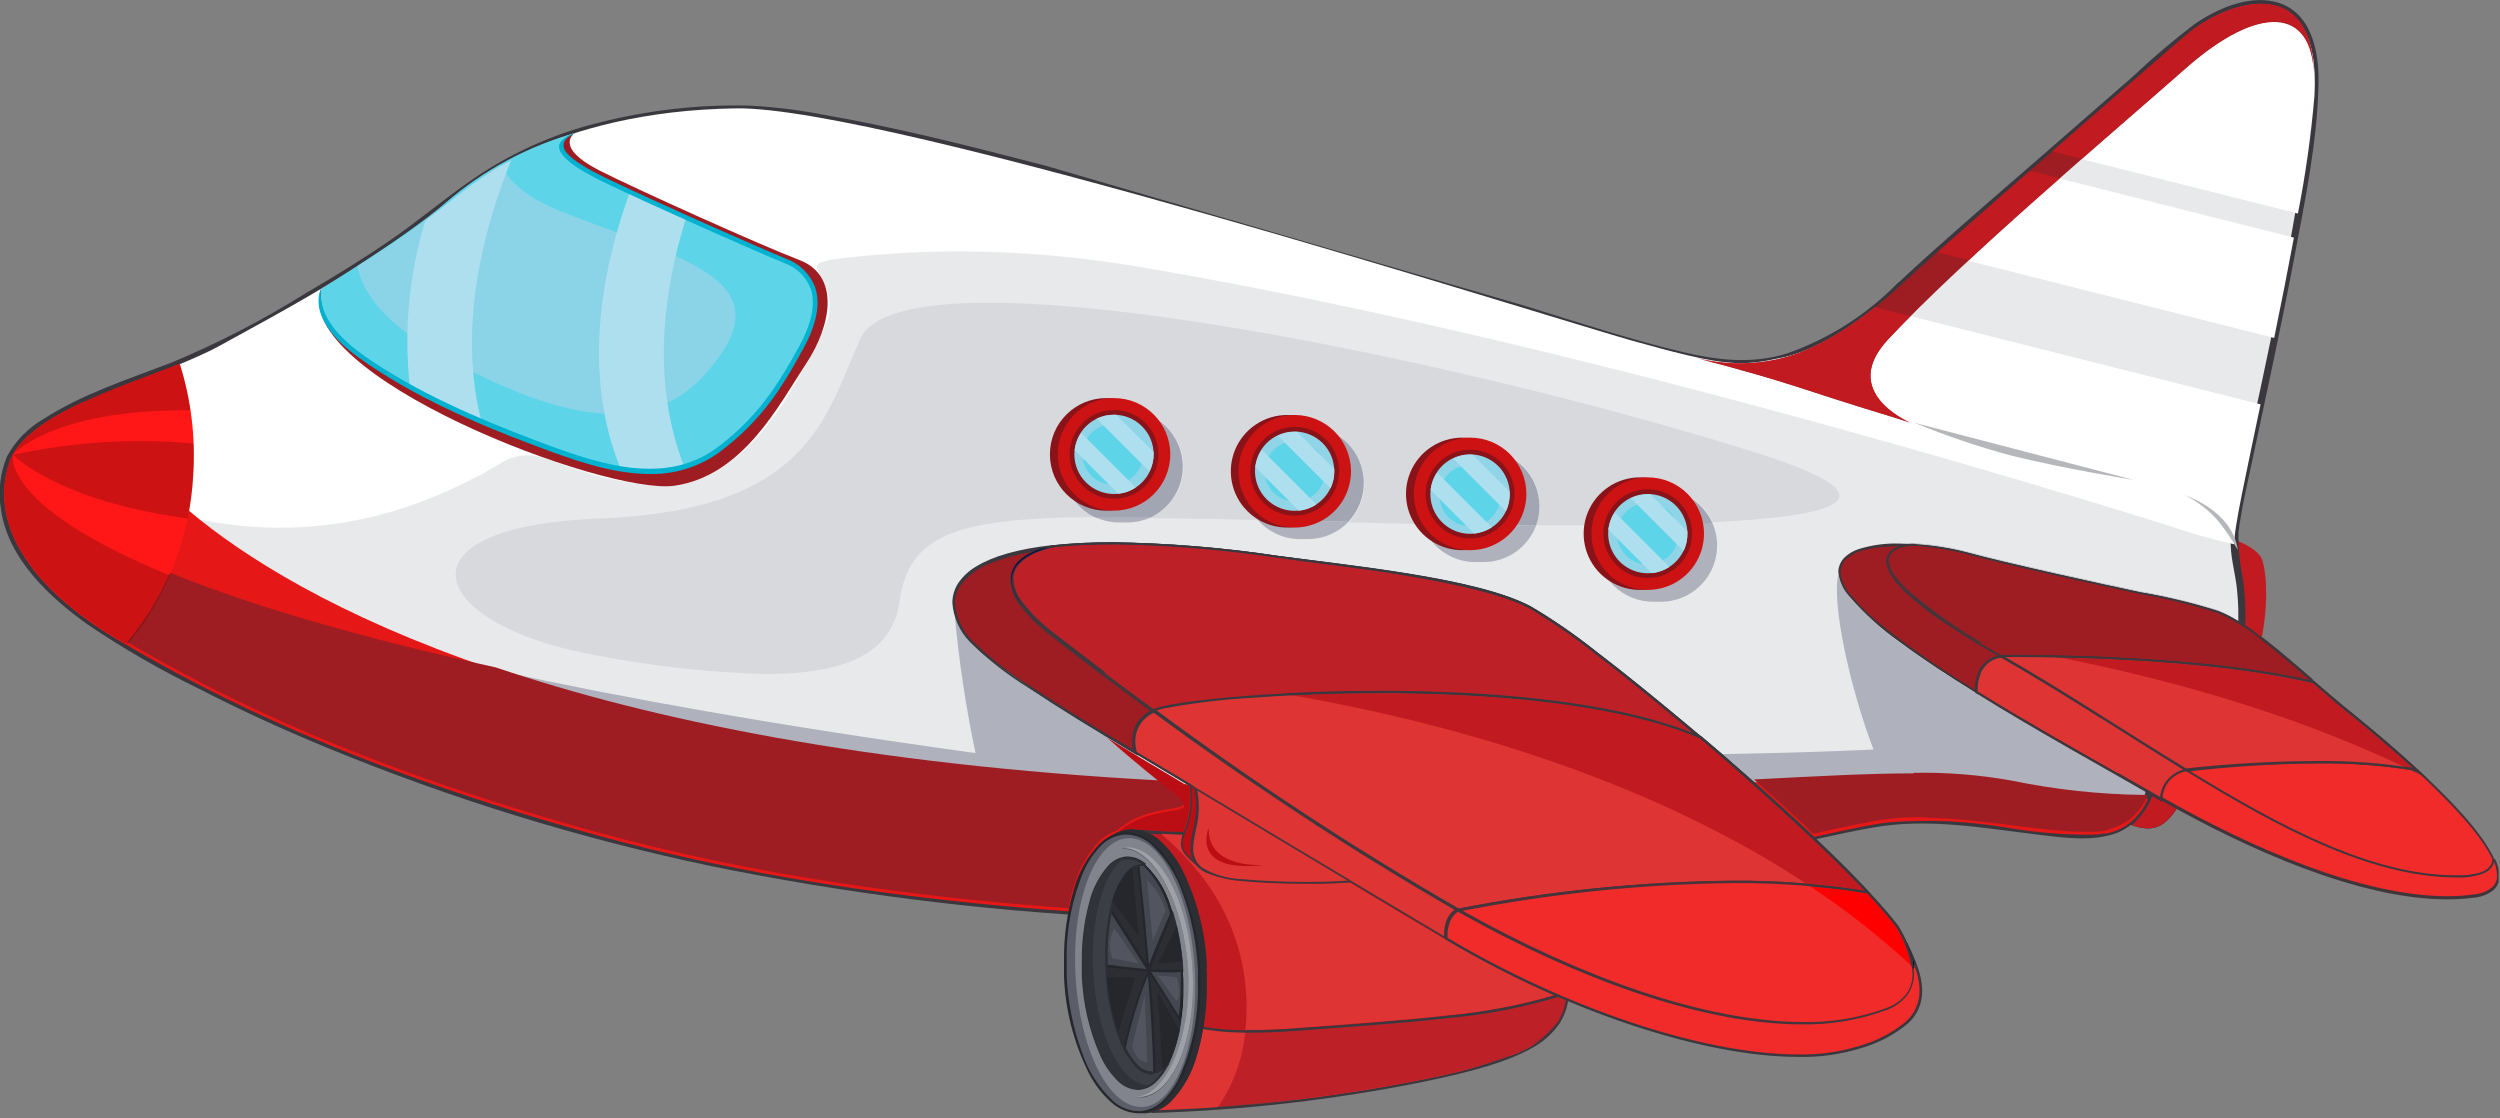 <svg width="275" height="123" viewBox="0 0 275 123" fill="none" xmlns="http://www.w3.org/2000/svg">
<rect x="0" y="0" width="275" height="123" fill="#808080" stroke="none"/>
<g clip-path="url(#clip0_19_792)">
<path d="M240.43 57.9C240.43 57.9 248.09 59.19 248.86 61.64C249.63 64.09 249.95 72.64 244.18 81.09C238.41 89.54 239.18 93.74 231.47 89.19C223.76 84.64 240.47 57.9 240.47 57.9H240.43Z" fill="#C11A20"/>
<path d="M231.47 89.26C239.19 93.81 238.4 89.6 244.18 81.16C245.807 78.778 247.084 76.175 247.97 73.43C243.109 73.08 238.319 72.071 233.73 70.43C230.19 78.06 227.35 86.83 231.47 89.26Z" fill="#0A1239"/>
<path d="M209.02 31.42C212.75 27.95 235.92 7.76 240.41 3.9C244.9 0.04 255.56 -3.64 254.59 10.55C254.09 17.91 251.77 29.87 249.59 40.25C247.59 49.96 245.59 58.25 245.8 59.76C246.18 62.76 248.03 71.11 244.43 75.01C244.43 75.01 238.55 79.33 237.67 82.59C236.79 85.85 236.46 91.29 230.54 91.74C227.27 91.801 224.002 91.55 220.78 90.99C216.58 90.44 212.02 89.88 207.69 90.39C199.6 91.33 165.26 101.28 143.84 101.17C122.42 101.06 92.84 99.3 65.92 91.91C39 84.52 23.61 76.65 13.07 70.43C2.53 64.21 -1.23 57.05 0.98 50.79C3.19 44.53 18.48 41.21 24.51 37.85C31.13 34.14 40.84 28.97 49.2 22.29C57.56 15.61 66 12.58 80.83 12C97.41 11.36 170.42 35 179.52 37.59C189.9 40.5 191.72 40.44 196.03 39.39C202.39 37.85 209.03 31.39 209.03 31.39L209.02 31.42Z" fill="#E8E9EA"/>
<path d="M115.09 18.25C106.98 16.14 98.77 14.04 90.54 12.61C87.814 12.082 85.053 11.748 82.28 11.61C76.771 11.496 71.271 12.125 65.93 13.48C60.705 14.758 55.771 17.019 51.39 20.14C48.55 22.14 45.89 24.38 43.03 26.35C39.97 28.46 36.81 30.4 33.6 32.27C28.902 35.213 23.969 37.761 18.85 39.89C14.07 41.73 9.03 43.33 4.71 46.14C3.047 47.108 1.684 48.516 0.77 50.21C-0.001 52.058 -0.23 54.087 0.11 56.06C0.89 61.5 5.47 65.72 9.7 68.74C13.634 71.392 17.751 73.761 22.02 75.83C26.62 78.2 31.33 80.34 36.12 82.31C49.696 87.895 63.755 92.226 78.12 95.25C92.891 98.272 107.871 100.168 122.93 100.92C135.15 101.62 147.37 102.01 159.53 100.36C171.27 98.77 182.84 96.18 194.38 93.55C198.23 92.67 202.08 91.73 205.97 91.04C212.08 89.94 218.24 91.1 224.31 91.83C227.09 92.16 230.24 92.62 232.93 91.6C233.856 91.198 234.684 90.6 235.357 89.847C236.03 89.094 236.533 88.205 236.83 87.24C237.61 85.24 237.63 82.98 238.77 81.13C240.173 79.122 241.896 77.359 243.87 75.91C247.45 73.03 247.22 67.85 246.73 63.68C246.375 62.014 246.207 60.313 246.23 58.61C246.54 56.02 247.16 53.46 247.7 50.91C249.29 43.39 250.94 35.91 252.37 28.34C253.56 22.01 254.94 15.46 255.04 8.99C255.09 5.46 254.15 1.08 250.17 0.18C247.17 -0.52 243.79 1 241.35 2.69C239.001 4.477 236.751 6.389 234.61 8.42C231.05 11.52 227.49 14.623 223.93 17.73C218.85 22.14 213.69 26.55 208.77 31.14C208.41 31.48 208.96 32.03 209.32 31.69C215.07 26.34 221.09 21.26 227 16.09C230.333 13.163 233.697 10.237 237.09 7.31C239.26 5.42 241.35 3.36 243.96 2.07C246.84 0.63 250.96 -0.13 252.96 3C254.38 5.15 254.35 8.09 254.2 10.55C254 13.69 253.53 16.82 253.05 19.93C251.88 27.38 250.34 34.76 248.78 42.13C248.01 45.75 247.21 49.37 246.47 53C245.971 55.05 245.61 57.132 245.39 59.23C245.26 61.07 245.91 63.1 246.08 64.93C246.34 67.72 246.36 70.76 245.08 73.33C244.3 74.92 242.67 75.84 241.39 77C239.75 78.49 237.92 80.3 237.26 82.49C236.6 84.68 236.44 86.69 235.26 88.59C233.65 91.31 230.55 91.5 227.71 91.37C220.86 91.07 214.13 89.14 207.24 90.05C203.86 90.5 200.52 91.35 197.24 92.05C192 93.24 186.76 94.45 181.51 95.57C169.77 98.14 157.77 100.5 145.7 100.77C139.38 100.91 133.02 100.64 126.7 100.34C119.413 100.013 112.137 99.457 104.87 98.67C89.149 97.008 73.615 93.891 58.47 89.36C46.506 85.856 34.868 81.319 23.69 75.8C19.69 73.8 15.8 71.69 12.03 69.34C7.03 66.26 1.57 61.61 0.83 55.43C0.503 53.245 1.037 51.019 2.32 49.22C3.877 47.512 5.774 46.15 7.89 45.22C12.52 42.84 17.55 41.37 22.33 39.32C24.641 38.249 26.894 37.058 29.08 35.75C32.08 34.06 35.08 32.32 38.08 30.49C41.33 28.49 44.5 26.35 47.55 24.05C49.864 22.198 52.275 20.469 54.77 18.87C59.698 16.006 65.129 14.116 70.77 13.3C75.254 12.48 79.822 12.221 84.37 12.53C91.64 13.19 98.85 14.99 105.91 16.72C124.32 21.22 142.5 26.72 160.62 32.24C166.34 33.99 172.05 35.79 177.79 37.5C181.595 38.747 185.494 39.683 189.45 40.3C193.493 40.67 197.551 39.772 201.06 37.73C204.047 36.107 206.802 34.089 209.25 31.73C209.61 31.38 209.06 30.84 208.7 31.18C205.307 34.634 201.168 37.264 196.6 38.87C192.66 40.08 188.96 39.64 185.01 38.7C179.24 37.32 173.59 35.46 167.93 33.7" fill="#3A383E"/>
<path d="M108.77 33.3C101.14 33.3 95.89 34.46 94.62 37.3C90.77 45.77 89.14 56.14 65.89 57.04C42.64 57.94 47.23 68.95 65.89 72.14C71.942 73.306 78.079 73.975 84.24 74.14C92.74 74.14 98.15 72.01 98.96 66.14C99.96 58.58 105.67 56.98 120.56 56.87C119.325 56.256 118.331 55.248 117.734 54.005C117.138 52.761 116.973 51.354 117.267 50.007C117.562 48.66 118.297 47.449 119.357 46.568C120.417 45.686 121.742 45.184 123.12 45.14H123.55H123.98C125.4 45.139 126.776 45.626 127.88 46.52C128.983 47.413 129.745 48.659 130.04 50.047C130.334 51.436 130.142 52.884 129.495 54.148C128.849 55.412 127.788 56.415 126.49 56.99L132.49 57.08C134.22 57.08 136.19 57.15 138.34 57.21C137.568 56.312 137.07 55.212 136.905 54.039C136.741 52.867 136.916 51.671 137.412 50.596C137.907 49.52 138.7 48.609 139.698 47.972C140.696 47.335 141.856 46.997 143.04 47H143.9C145.111 47.002 146.294 47.359 147.304 48.027C148.313 48.695 149.105 49.644 149.581 50.758C150.056 51.871 150.195 53.099 149.98 54.29C149.765 55.482 149.205 56.584 148.37 57.46C150.97 57.52 153.69 57.59 156.45 57.64C156.239 56.995 156.134 56.319 156.14 55.64C156.14 54 156.791 52.427 157.95 51.267C159.108 50.106 160.68 49.453 162.32 49.45H162.75H163.18C164.822 49.45 166.396 50.102 167.557 51.263C168.718 52.424 169.37 53.998 169.37 55.64C169.374 56.367 169.245 57.089 168.99 57.77H173.3H176.09C176.534 56.596 177.325 55.584 178.357 54.87C179.39 54.156 180.615 53.772 181.87 53.77H182.3H182.73C183.927 53.772 185.097 54.12 186.1 54.773C187.103 55.426 187.895 56.356 188.38 57.45C202.26 56.78 208.83 54.81 193.62 49.94C169.23 42.21 129.84 33.3 108.77 33.3Z" fill="#D7D9DD"/>
<path d="M35.31 31.77C31.18 34.24 27.03 36.44 24.15 38.04C18.49 41.17 5.15 44.72 1.65 50.25C6.403 52.372 11.29 54.179 16.28 55.66C46.11 65.38 66.03 42.75 73.14 35.96C65.08 32.24 54.77 29.47 45.77 25.36C42.39 27.82 38.67 29.75 35.31 31.77Z" fill="white"/>
<path d="M254.59 10.55C255.37 -3.45 245.02 0.01 240.53 3.87C238.43 5.68 232.2 11.14 225.77 16.69L252.77 23.49C253.611 19.213 254.219 14.893 254.59 10.55V10.55Z" fill="white"/>
<path d="M252.33 26.14L223.39 18.84C219.58 22.17 215.9 25.4 213.16 27.84L250.16 37.17C250.92 33.48 251.66 29.72 252.33 26.14Z" fill="white"/>
<path d="M248.66 44.48L206.29 33.8C203.77 35.8 199.94 38.45 196.17 39.31C191.51 40.31 190.04 40.42 179.66 37.51C170.56 34.96 97.56 11.68 80.97 11.92C60.53 12.21 51.08 20.85 51.08 20.85C59.71 48.49 74.45 20.68 125.84 29.44C176.42 38.06 236.08 57.02 241.04 58.62C242.04 58.94 243.64 59.39 245.8 59.88C245.796 59.803 245.796 59.727 245.8 59.65C245.68 58.38 247.04 52.28 248.66 44.48Z" fill="white"/>
<path d="M221.27 86.21C213.95 84.73 204.41 85.46 189.77 86.21C169.451 87.291 149.089 87.291 128.77 86.21C62.13 82.78 32.48 66.02 20.82 56.21C16.527 52.623 12.616 48.601 9.15 44.21C5.23 46.04 1.95 48.21 1.03 50.81C-1.12 57.14 2.61 64.27 13.15 70.49C23.69 76.71 39.15 84.58 66 91.97C92.85 99.36 122.5 101.12 143.91 101.23C165.32 101.34 199.67 91.4 207.77 90.45C212.142 90.121 216.538 90.325 220.86 91.06C224.083 91.61 227.351 91.861 230.62 91.81C231.859 91.781 233.062 91.386 234.076 90.674C235.091 89.962 235.872 88.965 236.32 87.81C231.28 87.786 226.256 87.26 221.32 86.24L221.27 86.21Z" fill="#E51717"/>
<path d="M19.77 40.01C12.7 42.76 2.77 45.88 1.07 50.82C-1.12 57.08 2.61 64.24 13.15 70.46L13.97 70.94C18.347 65.661 20.9 59.109 21.25 52.26C21.525 48.12 21.023 43.965 19.77 40.01Z" fill="#FF1616"/>
<path d="M240.41 3.9C235.93 7.76 212.75 27.9 209.02 31.42C209.02 31.42 202.39 37.84 196.02 39.42C192.835 40.218 189.498 40.183 186.33 39.32C197.46 42.22 198.09 42.83 207.67 45.72C208.82 46.06 209.59 46.32 210.08 46.5C208.08 45.57 202.99 42.38 207.67 37.36C216.01 28.43 232.37 14.62 240.42 7.53C248.47 0.44 254.42 0.72 254.53 8.43C254.4 -3.24 244.65 0.26 240.41 3.9Z" fill="#9E1D22"/>
<path d="M221.32 50.14C217.66 49.157 214.066 47.941 210.56 46.5L234.69 52.79C234.69 52.79 227.27 51.6 221.32 50.14Z" fill="#B5B7BA"/>
<path d="M243.86 57.14C242.846 56.033 241.64 55.118 240.3 54.44C240.46 54.56 245.53 56.14 246.16 60.5C245.496 59.313 244.726 58.189 243.86 57.14V57.14Z" fill="#B5B7BA"/>
<path d="M122.23 56.92H120.56C121.364 57.286 122.237 57.474 123.12 57.47H123.98C124.844 57.475 125.699 57.297 126.49 56.95H122.23V56.92Z" fill="#AFB1BC"/>
<path d="M123.98 45.14H123.55H123.12C121.708 45.143 120.339 45.628 119.241 46.516C118.143 47.404 117.382 48.64 117.083 50.02C116.784 51.4 116.966 52.84 117.598 54.103C118.231 55.365 119.276 56.373 120.56 56.96H122.23H126.49C127.77 56.375 128.813 55.371 129.446 54.114C130.079 52.856 130.265 51.421 129.973 50.044C129.68 48.667 128.927 47.431 127.838 46.539C126.748 45.648 125.388 45.154 123.98 45.14V45.14Z" fill="#A2A5B2"/>
<path d="M138.31 57.14C138.891 57.818 139.612 58.362 140.423 58.735C141.235 59.108 142.117 59.301 143.01 59.3H143.44H143.87C144.706 59.3 145.532 59.131 146.301 58.803C147.069 58.475 147.763 57.994 148.34 57.39L138.34 57.14H138.31Z" fill="#AFB1BC"/>
<path d="M143.87 46.96H143.01C141.831 46.962 140.678 47.301 139.686 47.937C138.694 48.573 137.904 49.48 137.41 50.55C136.916 51.62 136.738 52.809 136.898 53.976C137.057 55.144 137.547 56.242 138.31 57.14L148.31 57.39C149.145 56.514 149.705 55.412 149.92 54.22C150.135 53.029 149.996 51.801 149.521 50.688C149.045 49.574 148.253 48.625 147.244 47.957C146.234 47.289 145.051 46.932 143.84 46.93L143.87 46.96Z" fill="#A2A5B2"/>
<path d="M156.42 57.6C156.831 58.832 157.619 59.903 158.673 60.662C159.726 61.421 160.991 61.83 162.29 61.83H163.15C164.411 61.836 165.643 61.455 166.682 60.74C167.72 60.025 168.515 59.01 168.96 57.83C164.8 57.83 160.56 57.74 156.42 57.65V57.6Z" fill="#AFB1BC"/>
<path d="M163.15 49.46H162.72H162.29C160.65 49.463 159.078 50.116 157.92 51.276C156.761 52.437 156.11 54.01 156.11 55.65C156.104 56.329 156.209 57.005 156.42 57.65C160.56 57.74 164.8 57.8 168.96 57.83C169.215 57.149 169.344 56.427 169.34 55.7C169.34 54.058 168.688 52.484 167.527 51.323C166.366 50.162 164.792 49.51 163.15 49.51V49.46Z" fill="#A2A5B2"/>
<path d="M188.35 57.5C184.68 57.68 180.49 57.77 176.06 57.79C175.791 58.499 175.652 59.251 175.65 60.01C175.65 60.822 175.81 61.627 176.121 62.377C176.432 63.128 176.889 63.809 177.464 64.383C178.038 64.957 178.721 65.412 179.472 65.722C180.223 66.032 181.027 66.191 181.84 66.19H182.7C183.73 66.19 184.743 65.933 185.649 65.442C186.554 64.951 187.322 64.242 187.884 63.379C188.445 62.515 188.782 61.525 188.863 60.498C188.945 59.472 188.768 58.441 188.35 57.5V57.5Z" fill="#AFB1BC"/>
<path d="M182.7 53.82H182.27H181.84C180.585 53.822 179.36 54.206 178.327 54.92C177.295 55.634 176.504 56.646 176.06 57.82C180.49 57.82 184.68 57.71 188.35 57.53C187.865 56.436 187.073 55.506 186.07 54.853C185.067 54.2 183.897 53.852 182.7 53.85V53.82Z" fill="#A2A5B2"/>
<path d="M196.03 39.39C192.845 40.188 189.508 40.153 186.34 39.29C197.47 42.19 198.1 42.8 207.68 45.69C208.83 46.03 209.6 46.29 210.09 46.47C208.09 45.54 203 42.35 207.68 37.33C208.43 36.52 209.26 35.67 210.13 34.79L206.24 33.79C203.77 35.81 199.83 38.47 196.03 39.39Z" fill="#C11A20"/>
<path d="M213.11 27.75L216.56 28.61C219.76 25.61 223.22 22.54 226.56 19.61L223.31 18.79C219.54 22.08 215.86 25.31 213.11 27.75Z" fill="#C11A20"/>
<path d="M240.41 3.9C238.31 5.7 232.12 11.08 225.75 16.65L228.99 17.47C233.38 13.62 237.47 10.11 240.43 7.47C248.49 0.38 254.43 0.66 254.54 8.37C254.4 -3.24 244.65 0.26 240.41 3.9Z" fill="#C11A20"/>
<path d="M240.42 84.81C239.946 84.887 239.496 85.071 239.105 85.348C238.713 85.626 238.39 85.989 238.16 86.41C237.93 86.86 237.803 87.355 237.79 87.86V88.14L237.59 88.02C237.29 87.86 237 87.69 236.71 87.52C236.238 88.771 235.457 89.883 234.44 90.75C235.024 90.98 235.643 91.108 236.27 91.13C238.47 91.13 239.46 89.02 241.49 85.47L240.41 84.82L240.42 84.81Z" fill="#C11A20"/>
<path d="M105.03 67.77C105.499 72.833 106.26 77.865 107.31 82.84C85.56 79.84 68.31 76.74 54.52 73.71C71.52 79.45 95.18 84.4 127.77 86.14C125.38 84.21 123.4 82.53 121.77 81.09C118.57 79.15 115.67 77.33 113.25 75.72C110.878 74.269 108.68 72.552 106.7 70.6C105.961 69.773 105.393 68.808 105.03 67.76V67.77ZM202.21 63.21C201.48 66.4 203.49 75.67 206.09 82.45C200.84 82.69 195.29 82.86 189.41 82.95C190.59 83.95 191.76 84.95 192.92 86.02C199.87 85.66 205.6 85.35 210.47 85.35C214.09 85.281 217.707 85.569 221.27 86.21C226.042 87.195 230.898 87.721 235.77 87.78C235.87 87.56 235.96 87.34 236.04 87.11C231.21 84.33 224.04 80.38 217.53 76.36L217.31 76.22H217.26C214.26 74.35 211.4 72.47 209 70.69C206.954 69.258 205.093 67.579 203.46 65.69C202.83 64.996 202.405 64.141 202.23 63.22L202.21 63.21Z" fill="#AFB1BC"/>
<path d="M231.62 91.67C231.289 91.734 230.956 91.781 230.62 91.81C230.17 91.81 229.7 91.81 229.22 91.81H229.47C230.195 91.832 230.92 91.768 231.63 91.62L231.62 91.67ZM219.91 90.93L222.68 91.3L220.85 91.06L219.91 90.93V90.93ZM212.46 90.27C214.15 90.38 217.24 90.6 219.58 90.89C217.26 90.6 214.86 90.33 212.46 90.27ZM236.03 87.14C235.95 87.37 235.86 87.59 235.76 87.81H236.31C235.85 88.932 235.102 89.912 234.14 90.65L234.45 90.77C235.49 89.9 236.289 88.778 236.77 87.51L236.6 87.42L236.08 87.11L236.03 87.14ZM1.43 49.98C1.286 50.239 1.165 50.51 1.07 50.79C0.668 51.92 0.465 53.111 0.47 54.31C0.47 53.121 0.673 51.941 1.07 50.82C1.164 50.547 1.281 50.283 1.42 50.03L1.43 49.98Z" fill="#3A383E"/>
<path d="M210.49 85.07C205.62 85.07 199.89 85.38 192.94 85.74L195.56 88.09C196.92 89.32 198.23 90.53 199.47 91.71C203.16 90.88 206.04 90.28 207.75 90.08C208.896 89.953 210.047 89.886 211.2 89.88L212.45 89.96C214.85 90.02 217.25 90.29 219.57 90.58H219.85L220.79 90.71L222.62 90.95C224.62 91.19 226.76 91.44 228.62 91.5H229.19C229.67 91.5 230.14 91.5 230.59 91.5C230.926 91.471 231.259 91.424 231.59 91.36C231.784 91.307 231.975 91.24 232.16 91.16C232.83 90.977 233.462 90.679 234.03 90.28H234.09C235.052 89.542 235.8 88.562 236.26 87.44H235.79C230.921 87.381 226.069 86.855 221.3 85.87C217.737 85.229 214.12 84.941 210.5 85.01L210.49 85.07ZM18.69 63.01C17.528 65.776 15.946 68.346 14 70.63C24.53 76.78 39.84 84.43 66 91.63C83 96.3 101.1 98.73 117.53 99.9C117.68 99.11 117.873 98.329 118.11 97.56C118.619 95.64 119.614 93.883 121 92.46C121.47 92.024 122.02 91.685 122.62 91.46C122.74 91.4 122.86 91.33 122.98 91.28C127.31 87.52 133.23 90.28 128.55 86.51L127.79 85.86C95.21 84.11 71.55 79.16 54.55 73.42C37.98 69.77 26.55 66.2 18.7 63L18.69 63.01Z" fill="#9E1D22"/>
<path d="M1.42 50.03C1.281 50.283 1.164 50.547 1.07 50.82C0.673 51.941 0.47 53.121 0.47 54.31C0.47 59.64 4.54 65.31 13.15 70.42L13.98 70.91C15.926 68.626 17.508 66.056 18.67 63.29C0.89 56.03 1.32 50.59 1.42 50.03Z" fill="black" fill-opacity="0.2"/>
<path d="M220.08 72.14C202.44 62.14 208.07 59.97 210.77 60.01C206.77 59.75 202.6 60.25 202.36 62.79C202.08 65.79 209.16 71.01 217.36 76.11C217.36 76.11 217.04 72.65 220.07 72.17L220.08 72.14Z" fill="#41353C"/>
<path d="M220.08 72.14L220.14 72.03C216.667 70.163 213.391 67.952 210.36 65.43C209.608 64.794 208.936 64.069 208.36 63.27C208.043 62.834 207.855 62.318 207.82 61.78C207.812 61.497 207.904 61.221 208.08 61C208.375 60.662 208.765 60.422 209.2 60.31C209.661 60.176 210.14 60.109 210.62 60.11H210.77V59.85C210.16 59.85 209.54 59.79 208.93 59.79C207.403 59.742 205.878 59.952 204.42 60.41C203.852 60.597 203.333 60.908 202.9 61.32C202.513 61.702 202.272 62.208 202.22 62.75V62.94C202.325 63.955 202.761 64.907 203.46 65.65C205.093 67.539 206.954 69.219 209 70.65C211.41 72.44 214.29 74.34 217.32 76.21L217.54 76.35V76.09C217.54 76.09 217.54 75.98 217.54 75.81C217.536 75.141 217.676 74.48 217.95 73.87C218.153 73.44 218.463 73.069 218.85 72.793C219.236 72.516 219.687 72.343 220.16 72.29L220.52 72.23L220.2 72.05L220.14 72.16V72.03C219.626 72.091 219.136 72.282 218.716 72.585C218.296 72.887 217.96 73.292 217.74 73.76C217.447 74.403 217.301 75.103 217.31 75.81C217.31 75.99 217.31 76.11 217.31 76.12H217.44L217.5 76.02C213.84 73.811 210.323 71.373 206.97 68.72C205.778 67.769 204.686 66.701 203.71 65.53C203.051 64.829 202.635 63.935 202.52 62.98C202.515 62.923 202.515 62.867 202.52 62.81C202.564 62.329 202.777 61.879 203.12 61.54C203.796 60.953 204.619 60.563 205.5 60.41C206.642 60.179 207.805 60.072 208.97 60.09C209.57 60.09 210.19 60.09 210.79 60.15V59.89H210.71C210.022 59.876 209.34 60.013 208.71 60.29C208.409 60.426 208.143 60.627 207.93 60.88C207.727 61.151 207.619 61.481 207.62 61.82C207.656 62.409 207.861 62.975 208.21 63.45C209.44 65.34 212.77 68.14 220.03 72.29L220.1 72.18V72.05V72.18L220.08 72.14Z" fill="#41353C"/>
<path d="M274.25 94.53C274.18 95.68 273.04 96.41 270.13 96.39C260.84 96.39 250.84 91.07 240.41 84.68C239.642 84.8 238.943 85.19 238.439 85.781C237.934 86.371 237.658 87.123 237.66 87.9C248.33 93.96 262.14 99.9 272.02 98.62C274.83 98.24 275.22 96.66 274.25 94.53Z" fill="#F12A2A"/>
<path d="M274.25 94.53H274.12C274.108 94.783 274.029 95.028 273.89 95.24C273.586 95.618 273.163 95.882 272.69 95.99C271.888 96.2 271.059 96.294 270.23 96.27H270.13C260.89 96.22 250.9 90.97 240.47 84.58C239.956 84.666 239.467 84.868 239.043 85.172C238.618 85.475 238.268 85.871 238.02 86.33C237.767 86.812 237.63 87.346 237.62 87.89V88.01H237.68C247.34 93.5 259.57 98.93 269.18 98.93C270.163 98.932 271.145 98.871 272.12 98.75C272.897 98.686 273.639 98.402 274.26 97.93C274.479 97.735 274.653 97.494 274.769 97.225C274.885 96.955 274.94 96.663 274.93 96.37C274.905 95.713 274.741 95.069 274.45 94.48H274.2H274.33H274.21C274.487 95.038 274.647 95.647 274.68 96.27C274.692 96.528 274.645 96.785 274.542 97.023C274.44 97.26 274.286 97.471 274.09 97.64C273.509 98.076 272.815 98.337 272.09 98.39C271.129 98.52 270.16 98.584 269.19 98.58C259.68 98.58 247.46 93.17 237.82 87.69L237.75 87.8H237.77C237.784 87.295 237.91 86.8 238.14 86.35C238.372 85.927 238.696 85.562 239.09 85.283C239.483 85.004 239.934 84.819 240.41 84.74V84.62L240.34 84.73C250.77 91.14 260.77 96.46 270.13 96.52H270.23C271.293 96.581 272.355 96.403 273.34 96C273.639 95.856 273.9 95.644 274.1 95.38C274.267 95.13 274.364 94.84 274.38 94.54H274.25H274.13L274.25 94.53Z" fill="#41353C"/>
<path d="M240.41 84.68C233.77 80.63 227.04 76.14 220.16 72.22H220.08C217.08 72.7 217.36 76.14 217.37 76.16C224.16 80.37 231.74 84.53 236.62 87.35L237.62 87.95C237.618 87.173 237.894 86.421 238.399 85.831C238.903 85.24 239.602 84.85 240.37 84.73L240.41 84.68Z" fill="#DE3434"/>
<path d="M240.41 84.68L240.47 84.57C233.88 80.57 227.1 76.03 220.22 72.11H220.14C219.626 72.171 219.136 72.362 218.716 72.665C218.296 72.967 217.96 73.372 217.74 73.84C217.447 74.483 217.301 75.183 217.31 75.89C217.31 76.08 217.31 76.19 217.31 76.2V76.26H217.37C224.16 80.48 231.74 84.63 236.62 87.46L237.67 88.05L237.87 88.17V87.9C237.883 87.395 238.01 86.9 238.24 86.45C238.472 86.027 238.796 85.662 239.19 85.383C239.583 85.105 240.034 84.919 240.51 84.84L240.83 84.78L240.55 84.61L240.49 84.72V84.59C239.975 84.676 239.487 84.879 239.063 85.182C238.638 85.485 238.288 85.881 238.04 86.34C237.787 86.822 237.65 87.356 237.64 87.9V87.9H237.77L237.84 87.79L236.79 87.19C231.91 84.36 224.33 80.19 217.54 76.01L217.48 76.11H217.6C217.6 76.11 217.6 75.99 217.6 75.83C217.596 75.161 217.736 74.5 218.01 73.89C218.213 73.46 218.523 73.089 218.91 72.813C219.296 72.536 219.748 72.363 220.22 72.31V72.18L220.15 72.29H220.24C227.11 76.21 233.88 80.7 240.48 84.75L240.55 84.64V84.51V84.64L240.41 84.68Z" fill="#41353C"/>
<path d="M265.77 84.66C255.77 82.81 240.42 84.66 240.41 84.66C250.82 91.04 260.79 96.28 270.06 96.33C272.97 96.33 274.11 95.62 274.18 94.47C272.91 91.67 269.31 87.93 265.77 84.66Z" fill="#F12A2A"/>
<path d="M265.77 84.66V84.54C262.135 83.941 258.454 83.663 254.77 83.71C249.969 83.731 245.172 84.005 240.4 84.53H240.04L240.35 84.72C250.77 91.14 260.77 96.4 270.08 96.46H270.18C271.243 96.521 272.305 96.344 273.29 95.94C273.592 95.797 273.853 95.58 274.05 95.31C274.22 95.061 274.317 94.771 274.33 94.47V94.41C273.04 91.58 269.44 87.84 265.89 84.57V84.69L265.8 84.79C269.34 88.05 272.93 91.79 274.18 94.55H274.3H274.17C274.158 94.803 274.079 95.048 273.94 95.26C273.636 95.638 273.213 95.902 272.74 96.01C271.937 96.22 271.109 96.314 270.28 96.29H270.19C260.96 96.29 251 91.02 240.6 84.64L240.53 84.75V84.88C245.257 84.327 250.011 84.024 254.77 83.97C258.454 83.918 262.135 84.192 265.77 84.79V84.66L265.68 84.76L265.77 84.66Z" fill="#41353C"/>
<path d="M254.42 75C250.93 72 246.59 68.2 243.97 67.31C241.14 66.415 238.254 65.71 235.33 65.2C231.22 64.33 220.33 61.95 216.33 60.83C214.479 60.354 212.588 60.056 210.68 59.94C208 59.89 202.37 62.04 220.1 72.15C220.1 72.15 240.78 71.78 254.41 74.99L254.42 75Z" fill="#9E1D22"/>
<path d="M254.42 75V75.14H254.79L254.51 74.9C252.76 73.38 250.8 71.68 248.95 70.25C247.464 68.99 245.799 67.959 244.01 67.19C241.191 66.309 238.314 65.624 235.4 65.14C231.29 64.27 220.4 61.88 216.4 60.77C214.543 60.289 212.645 59.988 210.73 59.87H210.64C209.952 59.856 209.27 59.993 208.64 60.27C208.339 60.406 208.073 60.608 207.86 60.86C207.656 61.131 207.547 61.461 207.55 61.8C207.586 62.389 207.791 62.955 208.14 63.43C209.38 65.33 212.73 68.15 220.05 72.32H222.05C227.53 72.32 243.3 72.57 254.37 75.18V75.05V74.93C243.25 72.31 227.48 72.07 221.99 72.06C220.74 72.06 219.99 72.06 219.99 72.06V72.14L220.05 72.02C216.554 70.15 213.257 67.928 210.21 65.39C209.45 64.758 208.778 64.029 208.21 63.22C207.887 62.787 207.696 62.269 207.66 61.73C207.65 61.447 207.743 61.17 207.92 60.95C208.212 60.609 208.604 60.367 209.04 60.26C209.502 60.126 209.98 60.059 210.46 60.06H210.54C212.441 60.175 214.326 60.474 216.17 60.95C220.17 62.06 231.09 64.45 235.17 65.32C238.091 65.823 240.974 66.525 243.8 67.42C245.559 68.176 247.196 69.186 248.66 70.42C250.51 71.85 252.46 73.55 254.21 75.06L254.29 74.97V74.84V74.96V74.84V74.96L254.42 75Z" fill="#41353C"/>
<path d="M265.77 84.66C262.19 81.37 258.66 78.56 257.64 77.73C256.62 76.9 255.64 76.05 254.44 75.01C240.77 71.79 220.11 72.14 220.11 72.14C227.01 76.07 233.81 80.59 240.43 84.64C240.43 84.64 255.82 82.79 265.79 84.64L265.77 84.66Z" fill="#DE3434"/>
<path d="M265.77 84.66L265.86 84.57C262.27 81.27 258.74 78.46 257.72 77.63C256.7 76.8 255.72 75.95 254.53 74.91H254.45V75.03V74.91C243.33 72.29 227.56 72.05 222.07 72.04C220.82 72.04 220.07 72.04 220.07 72.04H219.6L220.01 72.27C226.9 76.2 233.7 80.71 240.32 84.77H240.37C245.153 84.249 249.959 83.981 254.77 83.97C258.454 83.918 262.135 84.192 265.77 84.79L266.2 84.87L265.88 84.57L265.79 84.66V84.54C262.155 83.942 258.474 83.664 254.79 83.71C249.992 83.731 245.199 84.004 240.43 84.53V84.66L240.5 84.55C233.88 80.55 227.08 75.98 220.17 72.04L220.11 72.16V72.28H222.11C227.59 72.28 243.36 72.53 254.43 75.14H254.5V75.02L254.42 75.11C255.62 76.11 256.72 77.11 257.61 77.84C258.5 78.57 262.17 81.47 265.74 84.77L265.83 84.67V84.55V84.67L265.77 84.66Z" fill="#41353C"/>
<path d="M20.95 45.14C20.697 43.401 20.302 41.685 19.77 40.01C13.13 42.59 4 45.5 1.48 49.93C1.96 49.43 6.66 44.98 20.95 45.14Z" fill="black" fill-opacity="0.2"/>
<path d="M21.29 48.79C14.652 48.191 7.962 48.609 1.45 50.03V50.03C1.72 50.3 6.55 55.12 20.63 57.03C20.949 55.47 21.159 53.889 21.26 52.3C21.334 51.131 21.344 49.96 21.29 48.79V48.79Z" fill="black" fill-opacity="0.2"/>
<path d="M121.68 56.17C125.099 56.17 127.87 53.399 127.87 49.98C127.87 46.561 125.099 43.79 121.68 43.79C118.261 43.79 115.49 46.561 115.49 49.98C115.49 53.399 118.261 56.17 121.68 56.17Z" fill="#891318"/>
<path d="M122.54 56.17C125.959 56.17 128.73 53.399 128.73 49.98C128.73 46.561 125.959 43.79 122.54 43.79C119.121 43.79 116.35 46.561 116.35 49.98C116.35 53.399 119.121 56.17 122.54 56.17Z" fill="#CC1212"/>
<path d="M122.54 54.86C125.235 54.86 127.42 52.675 127.42 49.98C127.42 47.285 125.235 45.1 122.54 45.1C119.845 45.1 117.66 47.285 117.66 49.98C117.66 52.675 119.845 54.86 122.54 54.86Z" fill="#891318"/>
<path d="M122.54 54.34C124.948 54.34 126.9 52.388 126.9 49.98C126.9 47.572 124.948 45.62 122.54 45.62C120.132 45.62 118.18 47.572 118.18 49.98C118.18 52.388 120.132 54.34 122.54 54.34Z" fill="#90D4E8"/>
<path d="M122.4 53.3C124.234 53.3 125.72 51.814 125.72 49.98C125.72 48.146 124.234 46.66 122.4 46.66C120.566 46.66 119.08 48.146 119.08 49.98C119.08 51.814 120.566 53.3 122.4 53.3Z" fill="#5DD4E8"/>
<path d="M147.77 51.83C147.772 53.055 147.411 54.253 146.731 55.273C146.052 56.292 145.085 57.087 143.954 57.557C142.822 58.027 141.577 58.15 140.375 57.912C139.173 57.673 138.069 57.083 137.203 56.217C136.337 55.351 135.747 54.247 135.509 53.045C135.27 51.843 135.393 50.598 135.863 49.467C136.333 48.335 137.128 47.368 138.147 46.689C139.167 46.01 140.365 45.648 141.59 45.65C143.228 45.653 144.799 46.305 145.957 47.463C147.116 48.621 147.767 50.192 147.77 51.83V51.83Z" fill="#891318"/>
<path d="M148.61 51.83C148.612 53.055 148.25 54.253 147.571 55.273C146.892 56.292 145.925 57.087 144.793 57.557C143.662 58.027 142.417 58.15 141.215 57.912C140.013 57.673 138.909 57.083 138.043 56.217C137.177 55.351 136.587 54.247 136.348 53.045C136.11 51.843 136.233 50.598 136.703 49.467C137.173 48.335 137.968 47.368 138.987 46.689C140.007 46.01 141.205 45.648 142.43 45.65C144.068 45.653 145.639 46.305 146.797 47.463C147.955 48.621 148.607 50.192 148.61 51.83V51.83Z" fill="#CC1212"/>
<path d="M147.3 51.83C147.302 52.796 147.017 53.741 146.482 54.545C145.946 55.349 145.184 55.976 144.292 56.347C143.4 56.717 142.418 56.815 141.47 56.627C140.523 56.439 139.652 55.974 138.969 55.291C138.286 54.608 137.821 53.737 137.633 52.79C137.445 51.842 137.543 50.86 137.913 49.968C138.284 49.076 138.911 48.314 139.715 47.778C140.519 47.243 141.464 46.958 142.43 46.96C143.722 46.96 144.96 47.473 145.874 48.386C146.787 49.3 147.3 50.538 147.3 51.83Z" fill="#891318"/>
<path d="M146.77 51.83C146.77 52.692 146.514 53.535 146.035 54.252C145.556 54.969 144.875 55.528 144.079 55.858C143.282 56.188 142.405 56.274 141.559 56.106C140.714 55.938 139.937 55.523 139.327 54.913C138.717 54.303 138.302 53.526 138.134 52.681C137.966 51.835 138.052 50.958 138.382 50.161C138.712 49.365 139.271 48.684 139.988 48.205C140.705 47.726 141.548 47.47 142.41 47.47C143.566 47.47 144.675 47.929 145.493 48.747C146.311 49.565 146.77 50.674 146.77 51.83V51.83Z" fill="#90D4E8"/>
<path d="M145.77 51.83C145.772 52.487 145.579 53.131 145.215 53.678C144.851 54.226 144.332 54.653 143.725 54.905C143.118 55.158 142.45 55.224 141.805 55.097C141.16 54.969 140.567 54.653 140.103 54.188C139.638 53.723 139.321 53.13 139.193 52.485C139.066 51.84 139.132 51.172 139.385 50.565C139.637 49.958 140.064 49.439 140.612 49.075C141.159 48.711 141.803 48.518 142.46 48.52C143.337 48.523 144.178 48.872 144.798 49.492C145.418 50.113 145.767 50.953 145.77 51.83V51.83Z" fill="#5DD4E8"/>
<path d="M167.04 54.34C167.038 55.564 166.673 56.76 165.992 57.776C165.31 58.793 164.343 59.585 163.212 60.052C162.081 60.519 160.836 60.64 159.636 60.4C158.436 60.16 157.334 59.57 156.469 58.703C155.605 57.837 155.016 56.734 154.778 55.534C154.54 54.334 154.663 53.089 155.132 51.959C155.601 50.828 156.394 49.862 157.412 49.182C158.43 48.503 159.626 48.14 160.85 48.14C161.664 48.139 162.47 48.298 163.223 48.609C163.975 48.921 164.658 49.377 165.233 49.954C165.809 50.53 166.264 51.214 166.574 51.967C166.884 52.719 167.043 53.526 167.04 54.34V54.34Z" fill="#891318"/>
<path d="M167.9 54.34C167.898 55.564 167.533 56.76 166.852 57.776C166.171 58.793 165.203 59.585 164.072 60.052C162.941 60.519 161.696 60.64 160.496 60.4C159.296 60.16 158.194 59.57 157.329 58.703C156.465 57.837 155.876 56.734 155.638 55.534C155.4 54.334 155.523 53.089 155.992 51.959C156.461 50.828 157.254 49.862 158.272 49.182C159.29 48.503 160.486 48.14 161.71 48.14C162.524 48.139 163.33 48.298 164.083 48.609C164.835 48.921 165.518 49.377 166.093 49.954C166.669 50.53 167.124 51.214 167.434 51.967C167.744 52.719 167.903 53.526 167.9 54.34V54.34Z" fill="#CC1212"/>
<path d="M166.59 54.34C166.59 55.305 166.304 56.249 165.768 57.051C165.231 57.854 164.469 58.479 163.578 58.849C162.686 59.218 161.705 59.315 160.758 59.126C159.811 58.938 158.942 58.473 158.259 57.791C157.577 57.108 157.112 56.239 156.924 55.292C156.736 54.345 156.832 53.364 157.202 52.472C157.571 51.581 158.196 50.819 158.999 50.282C159.801 49.746 160.745 49.46 161.71 49.46C162.351 49.459 162.986 49.584 163.579 49.829C164.172 50.074 164.71 50.433 165.164 50.886C165.617 51.34 165.977 51.878 166.221 52.471C166.466 53.064 166.591 53.699 166.59 54.34V54.34Z" fill="#891318"/>
<path d="M166.08 54.34C166.082 55.205 165.827 56.051 165.348 56.77C164.869 57.49 164.188 58.052 163.389 58.385C162.591 58.717 161.712 58.805 160.864 58.637C160.015 58.47 159.236 58.054 158.624 57.444C158.011 56.833 157.594 56.054 157.425 55.206C157.255 54.358 157.341 53.479 157.672 52.68C158.002 51.881 158.562 51.198 159.281 50.717C160 50.236 160.845 49.98 161.71 49.98C162.867 49.98 163.977 50.439 164.797 51.256C165.616 52.074 166.077 53.183 166.08 54.34V54.34Z" fill="#90D4E8"/>
<path d="M165.08 54.47C165.088 55.138 164.897 55.794 164.532 56.353C164.166 56.913 163.643 57.351 163.028 57.612C162.413 57.873 161.734 57.946 161.077 57.82C160.421 57.695 159.817 57.377 159.342 56.907C158.866 56.438 158.541 55.837 158.408 55.182C158.275 54.528 158.339 53.848 158.593 53.23C158.847 52.612 159.279 52.083 159.834 51.711C160.389 51.339 161.042 51.14 161.71 51.14C162.597 51.14 163.448 51.489 164.079 52.113C164.71 52.736 165.07 53.583 165.08 54.47Z" fill="#5DD4E8"/>
<path d="M186.58 58.7C186.58 59.925 186.217 61.122 185.536 62.14C184.855 63.158 183.888 63.952 182.756 64.42C181.625 64.888 180.38 65.01 179.179 64.77C177.978 64.531 176.875 63.94 176.009 63.074C175.144 62.207 174.555 61.103 174.318 59.901C174.08 58.7 174.204 57.455 174.674 56.324C175.144 55.193 175.939 54.227 176.958 53.548C177.977 52.869 179.175 52.508 180.4 52.51C181.212 52.51 182.017 52.67 182.767 52.981C183.518 53.293 184.199 53.749 184.773 54.324C185.347 54.899 185.802 55.581 186.112 56.332C186.422 57.083 186.581 57.888 186.58 58.7V58.7Z" fill="#891318"/>
<path d="M187.44 58.7C187.44 59.925 187.077 61.122 186.396 62.14C185.716 63.158 184.748 63.952 183.617 64.42C182.485 64.888 181.24 65.01 180.039 64.77C178.838 64.531 177.735 63.94 176.87 63.074C176.004 62.207 175.415 61.103 175.178 59.901C174.94 58.7 175.064 57.455 175.534 56.324C176.004 55.193 176.799 54.227 177.818 53.548C178.838 52.869 180.035 52.508 181.26 52.51C182.072 52.51 182.877 52.67 183.627 52.981C184.378 53.293 185.06 53.749 185.634 54.324C186.208 54.899 186.663 55.581 186.973 56.332C187.283 57.083 187.441 57.888 187.44 58.7Z" fill="#CC1212"/>
<path d="M186.13 58.7C186.13 59.666 185.844 60.609 185.307 61.412C184.77 62.215 184.008 62.84 183.115 63.209C182.223 63.578 181.241 63.675 180.294 63.485C179.347 63.296 178.478 62.831 177.796 62.147C177.114 61.464 176.65 60.593 176.463 59.646C176.276 58.699 176.374 57.717 176.744 56.825C177.115 55.934 177.742 55.172 178.546 54.638C179.35 54.102 180.295 53.818 181.26 53.82C181.901 53.82 182.535 53.946 183.126 54.192C183.718 54.437 184.255 54.797 184.707 55.25C185.16 55.703 185.518 56.241 185.762 56.833C186.006 57.425 186.131 58.06 186.13 58.7Z" fill="#891318"/>
<path d="M185.62 58.7C185.62 59.562 185.364 60.405 184.885 61.122C184.406 61.839 183.725 62.398 182.928 62.728C182.132 63.058 181.255 63.144 180.409 62.976C179.564 62.808 178.787 62.393 178.177 61.783C177.567 61.173 177.152 60.396 176.984 59.551C176.815 58.705 176.902 57.828 177.232 57.032C177.562 56.235 178.121 55.554 178.838 55.075C179.555 54.596 180.398 54.34 181.26 54.34C181.832 54.34 182.399 54.453 182.928 54.672C183.457 54.891 183.938 55.212 184.343 55.617C184.748 56.022 185.069 56.502 185.288 57.032C185.507 57.56 185.62 58.127 185.62 58.7Z" fill="#90D4E8"/>
<path d="M184.64 58.7C184.64 59.371 184.441 60.027 184.068 60.584C183.695 61.142 183.165 61.577 182.545 61.833C181.925 62.089 181.243 62.156 180.585 62.024C179.927 61.892 179.323 61.569 178.849 61.093C178.376 60.618 178.054 60.013 177.924 59.355C177.794 58.697 177.863 58.015 178.121 57.396C178.379 56.776 178.815 56.248 179.374 55.876C179.933 55.505 180.589 55.308 181.26 55.31C181.705 55.31 182.145 55.398 182.556 55.568C182.967 55.739 183.34 55.989 183.654 56.303C183.968 56.618 184.216 56.992 184.386 57.403C184.555 57.815 184.641 58.255 184.64 58.7V58.7Z" fill="#5DD4E8"/>
<path d="M138.08 51.38L142.88 56.18C143.566 56.108 144.225 55.872 144.8 55.49L138.8 49.49C138.418 50.056 138.171 50.703 138.08 51.38V51.38Z" fill="#AEDFEE"/>
<path d="M146.77 51.85C146.775 51.76 146.775 51.67 146.77 51.58L142.7 47.5H142.43C141.783 47.498 141.144 47.641 140.56 47.92L146.36 53.72C146.637 53.136 146.777 52.496 146.77 51.85V51.85Z" fill="#AEDFEE"/>
<path d="M157.37 53.89L162.17 58.69C162.855 58.612 163.512 58.376 164.09 58L158.09 52C157.7 52.562 157.453 53.211 157.37 53.89Z" fill="#AEDFEE"/>
<path d="M166.06 54.35C166.06 54.26 166.06 54.17 166.06 54.08L161.98 50.01H161.71C161.063 50.012 160.424 50.159 159.84 50.44L165.65 56.24C165.927 55.649 166.067 55.003 166.06 54.35Z" fill="#AEDFEE"/>
<path d="M176.91 58.25L181.71 63.05C182.395 62.974 183.053 62.738 183.63 62.36L177.63 56.36C177.245 56.925 176.998 57.572 176.91 58.25Z" fill="#AEDFEE"/>
<path d="M185.61 58.71C185.615 58.62 185.615 58.53 185.61 58.44L181.54 54.37H181.27C180.622 54.371 179.983 54.518 179.4 54.8L185.2 60.6C185.477 60.009 185.617 59.363 185.61 58.71V58.71Z" fill="#AEDFEE"/>
<path d="M118.21 49.52L123.01 54.31C123.695 54.24 124.354 54.007 124.93 53.63L118.93 47.63C118.54 48.192 118.293 48.841 118.21 49.52Z" fill="#AEDFEE"/>
<path d="M126.9 49.98C126.9 49.89 126.9 49.8 126.9 49.71L122.77 45.63H122.5C121.853 45.629 121.214 45.772 120.63 46.05L126.44 51.86C126.733 51.276 126.89 50.633 126.9 49.98V49.98Z" fill="#AEDFEE"/>
<path d="M74.1 21.56C75.99 22.05 95.1 28.06 91.23 28.63C87.36 29.2 93.3 31.15 90.47 36.51C87.64 41.87 82.09 54.87 70.68 53.3C59.27 51.73 59.58 47.8 53.47 51.87C47.36 55.94 36.3 42.87 36.3 42.87C36.3 42.87 58.24 17.45 74.1 21.56Z" fill="white"/>
<path d="M63.21 14.65C63.21 14.65 60.86 16.14 65.89 18.73C69.82 20.73 83.58 26.94 87.95 28.61C92.32 30.28 91.58 35.61 88.65 40.04C85.72 44.47 81.77 52.35 74.18 53.43C66.59 54.51 32.01 41.27 35.31 31.77C35.31 31.77 41.71 27.91 45.81 24.86C49.91 21.81 53.65 17.69 63.21 14.65Z" fill="#9E1D22"/>
<path d="M39.59 39.07C45.18 43.14 51.97 46.14 58.41 48.53C64.85 50.92 72.59 53.99 78.77 49.65C81.309 47.812 83.511 45.548 85.28 42.96C86.28 41.487 87.201 39.961 88.04 38.39C91.21 32.74 89.24 29.91 86.33 28.71C83.42 27.51 72.7 22.79 66.44 19.79C60.18 16.79 61.2 15.38 63.5 14.56C58.164 16.034 53.222 18.674 49.03 22.29C44.77 26.01 35.31 31.77 35.31 31.77C35 34.8 37 37.14 39.59 39.07Z" fill="#5DD4E8"/>
<path d="M48.35 38.96C67.98 50.02 74.82 44.96 78.86 39.59C85.55 30.65 74.77 28.36 61.77 23.28C58.03 21.81 56.03 20 55.08 18.15C53.303 19.264 51.596 20.486 49.97 21.81C46.556 24.497 42.993 26.991 39.3 29.28C39.9 32.22 42.25 35.53 48.35 38.96Z" fill="#8BD4E8"/>
<path d="M56.24 17.61C53.815 18.949 51.519 20.509 49.38 22.27C48.54 22.95 47.67 23.61 46.79 24.27C44.98 30.193 44.401 36.425 45.09 42.58C47.642 43.992 50.27 45.264 52.96 46.39C50.39 36.24 52.98 25.66 56.24 17.61Z" fill="#AEDFEE"/>
<path d="M75.46 23.99C73.36 22.99 71.22 22.06 69.27 21.16C66.08 30.01 64.07 41.25 68.27 51.59C70.593 52.032 72.985 51.946 75.27 51.34C71.67 42.14 72.89 32.26 75.46 23.99Z" fill="#AEDFEE"/>
<path d="M71.49 52.14C67.12 52.14 62.59 50.43 58.66 48.95L58.32 48.82C52.66 46.69 45.43 43.63 39.44 39.32C33.45 35.01 35.31 31.82 35.31 31.82C35.05 34.33 36.68 36.66 39.74 38.91C45.65 43.14 52.87 46.14 58.5 48.29L58.84 48.42C65 50.74 72.67 53.63 78.64 49.42C81.152 47.597 83.331 45.354 85.08 42.79C86.027 41.396 86.901 39.954 87.7 38.47L87.83 38.25C89.3 35.61 89.75 33.42 89.17 31.74C88.917 31.085 88.523 30.493 88.017 30.006C87.511 29.519 86.904 29.148 86.24 28.92C83.18 27.67 72.43 22.92 66.34 20C63.34 18.54 61.7 17.32 61.51 16.29C61.32 15.26 63.17 14.64 63.17 14.64C62.98 14.85 61.83 15.18 62.01 16.19C62.12 16.78 63.01 17.83 66.56 19.54C72.65 22.46 83.38 27.19 86.44 28.45C87.169 28.707 87.833 29.119 88.387 29.658C88.941 30.197 89.372 30.849 89.65 31.57C90.29 33.4 89.83 35.73 88.28 38.5L88.15 38.72C87.344 40.239 86.46 41.714 85.5 43.14C83.715 45.751 81.492 48.035 78.93 49.89C76.749 51.404 74.145 52.191 71.49 52.14V52.14Z" fill="#00B1D0"/>
<path d="M248.77 70.14L248.96 70.29C250.8 71.71 252.75 73.4 254.48 74.91L254.76 75.15C255.85 76.1 256.84 76.96 257.67 77.63C258.67 78.46 262.21 81.25 265.78 84.54L266.1 84.84L266.82 85.51L265.77 84.48C262.19 81.18 258.66 78.38 257.64 77.54C256.62 76.7 255.64 75.86 254.44 74.82C252.66 73.27 250.66 71.54 248.78 70.09L248.77 70.14Z" fill="#41353C"/>
<path d="M246.98 68.76C247.56 69.16 248.17 69.6 248.8 70.08C248.18 69.6 247.56 69.15 246.98 68.75V68.76Z" fill="#0C1E54"/>
<path d="M210.61 59.76C210.325 59.76 210.041 59.783 209.76 59.83H210.08H210.61H210.7C212.614 59.948 214.513 60.249 216.37 60.73C220.37 61.84 231.29 64.23 235.37 65.1C238.299 65.602 241.189 66.307 244.02 67.21C244.782 67.494 245.51 67.863 246.19 68.31C245.51 67.839 244.778 67.447 244.01 67.14C241.182 66.242 238.295 65.54 235.37 65.04C231.26 64.17 220.37 61.78 216.37 60.67C214.52 60.19 212.628 59.889 210.72 59.77L210.61 59.76Z" fill="#AFB1BC"/>
<path d="M246.22 68.26C246.47 68.41 246.72 68.57 246.98 68.75L246.22 68.25V68.26Z" fill="#8B95A2"/>
<path d="M209.77 59.83L209.26 59.94H209.46C209.667 59.892 209.878 59.859 210.09 59.84H209.77V59.83Z" fill="#41353C"/>
<path d="M265.18 84.69L266.12 85.14L265.73 84.78L265.18 84.69Z" fill="#41353C"/>
<path d="M265.18 84.69L265.73 84.78L266.12 85.14L266.92 85.54L266.2 84.87L265.77 84.79L265.18 84.69V84.69Z" fill="#41353C"/>
<path d="M210.61 60.08C210.13 60.079 209.651 60.146 209.19 60.28C208.754 60.387 208.362 60.629 208.07 60.97C207.893 61.19 207.8 61.467 207.81 61.75C207.846 62.289 208.037 62.807 208.36 63.24C208.928 64.049 209.6 64.778 210.36 65.41C212.762 67.443 215.346 69.251 218.08 70.81C220.28 71.15 222.64 71.56 225.13 72.04C232 72.14 244.59 72.62 254.03 74.77C252.38 73.34 250.57 71.77 248.86 70.46C247.396 69.227 245.759 68.216 244 67.46C241.174 66.565 238.291 65.863 235.37 65.36C231.26 64.49 220.37 62.1 216.37 60.99C214.529 60.514 212.648 60.216 210.75 60.1L210.61 60.08Z" fill="#9E1D22"/>
<path d="M254.55 74.91L254.83 75.15L254.55 74.91ZM210.62 59.82H210.09C209.878 59.839 209.667 59.872 209.46 59.92C209.89 59.92 210.32 59.92 210.75 59.92H210.67C208.1 59.92 203.15 61.92 217.67 70.66L218.06 70.73C215.326 69.171 212.742 67.363 210.34 65.33C209.58 64.698 208.908 63.968 208.34 63.16C208.017 62.727 207.826 62.209 207.79 61.67C207.78 61.387 207.873 61.11 208.05 60.89C208.342 60.549 208.734 60.307 209.17 60.2C209.631 60.066 210.11 59.999 210.59 60H210.67C212.567 60.116 214.449 60.414 216.29 60.89C220.29 62 231.21 64.39 235.29 65.26C238.211 65.763 241.094 66.465 243.92 67.36C245.679 68.116 247.316 69.126 248.78 70.36C250.49 71.69 252.3 73.24 253.95 74.67L254.39 74.78H254.46C252.73 73.27 250.78 71.58 248.94 70.16L248.77 70.14C248.14 69.66 247.53 69.22 246.95 68.82C246.69 68.64 246.44 68.48 246.19 68.33C245.51 67.883 244.782 67.514 244.02 67.23C241.198 66.335 238.318 65.637 235.4 65.14C231.29 64.27 220.4 61.88 216.4 60.77C214.543 60.289 212.644 59.988 210.73 59.87H210.65L210.62 59.82Z" fill="#41353C"/>
<path d="M226.55 72.32C237.84 74.56 251.55 78.23 264.37 84.32L265.37 84.48C261.91 81.32 258.56 78.66 257.56 77.85C256.56 77.04 255.56 76.18 254.4 75.15C245.57 73.07 233.76 72.49 226.56 72.34L226.55 72.32Z" fill="#C11A20"/>
<path d="M265.77 84.66V84.54V84.66ZM225.1 72.04L226.55 72.32C233.75 72.47 245.55 73.05 254.39 75.13C255.58 76.13 256.67 77.13 257.55 77.83C258.43 78.53 261.9 81.3 265.36 84.46L264.36 84.3L265.17 84.69L265.76 84.79L266.19 84.87L265.87 84.57C262.3 81.28 258.78 78.49 257.76 77.66C256.93 76.99 255.94 76.13 254.85 75.18L254.57 74.94H254.5L254.06 74.83C244.62 72.68 232.06 72.2 225.16 72.1L225.1 72.04Z" fill="#41353C"/>
<path d="M208.84 60.08C207.699 60.067 206.559 60.174 205.44 60.4C204.559 60.553 203.736 60.944 203.06 61.53C202.717 61.87 202.504 62.319 202.46 62.8C202.455 62.857 202.455 62.913 202.46 62.97C202.575 63.925 202.992 64.819 203.65 65.52C204.626 66.691 205.719 67.759 206.91 68.71C210.196 71.319 213.647 73.713 217.24 75.88V75.82C217.231 75.113 217.378 74.413 217.67 73.77C217.871 73.355 218.165 72.992 218.53 72.71C218.894 72.427 219.318 72.232 219.77 72.14C217.43 70.8 215.51 69.6 213.94 68.53C205.94 63.13 206.94 60.86 208.89 60.11L208.84 60.08Z" fill="#9E1D22"/>
<path d="M213.89 68.5C215.46 69.57 217.38 70.77 219.72 72.11L219.6 72.05L217.34 70.71C216.04 69.92 214.89 69.19 213.88 68.51L213.89 68.5ZM208.89 59.94C205.54 59.94 202.51 60.63 202.31 62.78C202.03 65.78 209.03 70.95 217.21 76.02V75.88C213.617 73.713 210.166 71.318 206.88 68.71C205.688 67.759 204.596 66.691 203.62 65.52C202.961 64.819 202.544 63.925 202.43 62.97C202.425 62.913 202.425 62.856 202.43 62.8C202.474 62.319 202.687 61.869 203.03 61.53C203.705 60.944 204.528 60.553 205.41 60.4C206.529 60.174 207.668 60.067 208.81 60.08C208.943 60.023 209.08 59.976 209.22 59.94H208.89Z" fill="#41353C"/>
<path d="M220.05 72.3C219.587 72.363 219.147 72.54 218.77 72.816C218.393 73.092 218.09 73.458 217.89 73.88C217.616 74.49 217.476 75.151 217.48 75.82C217.48 75.91 217.48 75.99 217.48 76.04C222.78 79.32 228.56 82.57 233.15 85.18C232.199 83.237 231.526 81.17 231.15 79.04C227.5 76.74 223.81 74.45 220.09 72.33H220.04L220.05 72.3Z" fill="#DE3434"/>
<path d="M219.77 72.14C219.323 72.241 218.904 72.443 218.547 72.731C218.19 73.018 217.904 73.384 217.71 73.8C217.417 74.443 217.271 75.143 217.28 75.85V76.05L217.42 76.14C222.8 79.47 228.67 82.77 233.31 85.4C233.273 85.339 233.239 85.275 233.21 85.21C228.62 82.6 222.84 79.35 217.54 76.07C217.54 76.02 217.54 75.94 217.54 75.85C217.536 75.181 217.676 74.52 217.95 73.91C218.15 73.488 218.453 73.122 218.83 72.846C219.207 72.57 219.647 72.393 220.11 72.33H220.16C223.88 74.45 227.57 76.74 231.22 79.04C227.55 76.73 223.84 74.43 220.11 72.3L219.77 72.14Z" fill="#41353C"/>
<path d="M217.38 70.7L219.64 72.04H219.85C219.077 71.6 218.347 71.17 217.66 70.75H217.38V70.7Z" fill="#41353C"/>
<path d="M219.85 72.03H219.64L219.77 72.14L220.06 72.31C223.79 74.44 227.5 76.74 231.17 79.05V78.9C227.55 76.63 223.89 74.35 220.17 72.25H220.09L219.86 72.12L219.85 72.03Z" fill="#41353C"/>
<path d="M208.91 60.08H208.84C206.9 60.83 205.93 63.08 213.89 68.5C211.956 67.268 210.197 65.781 208.66 64.08C208.46 63.83 208.29 63.6 208.14 63.38C207.791 62.905 207.586 62.339 207.55 61.75C207.547 61.411 207.656 61.081 207.86 60.81C208.073 60.557 208.339 60.356 208.64 60.22L208.99 60.08H208.91Z" fill="#41353C"/>
<path d="M208.66 64.08C210.197 65.781 211.956 67.268 213.89 68.5C214.89 69.18 216.05 69.91 217.35 70.7C212.59 67.82 209.95 65.7 208.63 64.08H208.66ZM209.25 59.94C209.11 59.976 208.973 60.023 208.84 60.08H208.99C209.139 60.022 209.293 59.978 209.45 59.95L209.25 59.94Z" fill="#41353C"/>
<path d="M209.45 59.95C209.293 59.978 209.139 60.022 208.99 60.08L208.64 60.22C208.339 60.356 208.073 60.557 207.86 60.81C207.656 61.081 207.547 61.411 207.55 61.75C207.586 62.339 207.791 62.905 208.14 63.38C208.29 63.6 208.46 63.83 208.66 64.08C209.98 65.67 212.66 67.82 217.38 70.7H217.66C203.14 61.95 208.09 59.96 210.66 59.96H210.77C210.34 59.96 209.91 59.96 209.48 59.96L209.45 59.95Z" fill="#41353C"/>
<path d="M121.77 81.14C123.39 82.58 125.37 84.26 127.77 86.19L128.77 86.25L130.43 86.33L125.04 83.12L124.83 82.99L121.77 81.14Z" fill="#BB0D14"/>
<path d="M127.77 86.14L128.56 86.77C133.24 90.52 127.32 87.77 122.99 91.54C123.432 91.341 123.906 91.222 124.39 91.19H124.6C124.869 91.19 125.138 91.22 125.4 91.28V91.28C126.72 91.38 128.34 91.47 130.15 91.55C130.15 91.46 130.22 91.37 130.26 91.27C130.698 90.146 130.909 88.946 130.88 87.74C130.88 87.25 130.88 86.83 130.88 86.52L130.49 86.29L128.77 86.21L127.77 86.14Z" fill="#BB0D14"/>
<path d="M119.93 115.96C120.063 117.023 120.557 118.007 121.329 118.75C122.1 119.492 123.103 119.948 124.17 120.04C124.94 120.14 125.27 122.25 125.27 122.25C135.802 121.869 146.285 120.642 156.62 118.58C170.24 115.75 174.96 112.89 171.19 103C167.42 93.11 159.19 92.86 154.3 92.52C149.41 92.18 132.75 91.97 125.42 91.41C125.42 91.41 118.98 111.41 119.93 115.96V115.96Z" fill="#C11A20"/>
<path d="M119.93 115.96H119.77C119.849 116.626 120.071 117.267 120.42 117.84C120.815 118.486 121.355 119.031 121.997 119.432C122.639 119.833 123.366 120.079 124.12 120.15C124.198 120.162 124.271 120.197 124.33 120.25C124.473 120.387 124.588 120.55 124.67 120.73C124.813 121.052 124.923 121.387 125 121.73L125.09 122.11C125.09 122.2 125.09 122.26 125.09 122.26V122.37H125.2C135.739 121.99 146.23 120.759 156.57 118.69C161.88 117.59 165.85 116.48 168.5 114.95C169.703 114.306 170.733 113.379 171.5 112.25C172.185 111.155 172.533 109.882 172.5 108.59C172.418 106.65 171.991 104.74 171.24 102.95C169.34 97.95 166.3 95.41 163.13 94.06C160.285 92.995 157.278 92.427 154.24 92.38C151.81 92.21 146.43 92.07 140.73 91.91C135.03 91.75 129.02 91.55 125.36 91.27H125.25V91.37C125.25 91.37 123.86 95.71 122.46 100.81C121.76 103.36 121.06 106.1 120.54 108.59C120.06 110.636 119.766 112.721 119.66 114.82C119.658 115.212 119.691 115.604 119.76 115.99H119.89H120.01C119.944 115.62 119.914 115.245 119.92 114.87C120.019 112.788 120.31 110.719 120.79 108.69C121.58 104.98 122.79 100.69 123.73 97.31C124.22 95.62 124.66 94.17 124.98 93.14C125.14 92.62 125.27 92.21 125.36 91.93L125.5 91.5H125.38V91.63C129.05 91.91 135.06 92.1 140.76 92.27C146.46 92.44 151.85 92.57 154.26 92.74C157.269 92.785 160.248 93.343 163.07 94.39C166.18 95.73 169.16 98.23 171.07 103.14C171.811 104.901 172.231 106.781 172.31 108.69C172.33 109.936 171.983 111.161 171.31 112.21C170.027 113.934 168.242 115.219 166.2 115.89C163.067 117.053 159.838 117.939 156.55 118.54C146.237 120.58 135.777 121.784 125.27 122.14V122.27H125.4C125.336 121.901 125.245 121.537 125.13 121.18C125.045 120.905 124.924 120.643 124.77 120.4C124.706 120.285 124.621 120.184 124.52 120.1C124.425 120.022 124.311 119.971 124.19 119.95C123.473 119.885 122.781 119.653 122.17 119.273C121.559 118.893 121.045 118.375 120.67 117.76C120.442 117.376 120.27 116.962 120.16 116.53C120.122 116.403 120.095 116.272 120.08 116.14C120.078 116.103 120.078 116.067 120.08 116.03V116.03H119.96L119.93 115.96Z" fill="#3A383E"/>
<path d="M123.25 106.04C122.76 105.44 122.08 104.53 121.33 103.47C119.62 108.9 121.95 112.07 122.39 114.21C122.39 114.21 119.77 117.72 123.75 118.29C124.52 118.4 126.75 122.29 126.75 122.29C136.789 121.993 146.785 120.842 156.63 118.85C167.1 116.67 172.31 114.48 172.45 109.09C166.22 111.76 153.37 112.43 142.81 113.25C127.69 114.41 127.12 110.79 123.26 106.08L123.25 106.04Z" fill="#DE3434"/>
<path d="M123.25 106.04L123.35 105.95C122.86 105.36 122.19 104.45 121.43 103.39L121.28 103.18L121.2 103.43C120.333 106.032 120.368 108.85 121.3 111.43C121.69 112.56 122.11 113.5 122.3 114.26H122.42L122.32 114.18C122.156 114.407 122.012 114.648 121.89 114.9C121.624 115.386 121.473 115.927 121.45 116.48C121.445 116.709 121.485 116.937 121.569 117.15C121.653 117.363 121.78 117.557 121.94 117.72C122.456 118.15 123.091 118.412 123.76 118.47C123.868 118.499 123.965 118.558 124.04 118.64C124.339 118.913 124.607 119.218 124.84 119.55C125.27 120.13 125.73 120.83 126.08 121.39C126.25 121.67 126.4 121.91 126.5 122.09L126.66 122.36V122.43H126.77C136.816 122.128 146.819 120.974 156.67 118.98C161.91 117.9 165.83 116.8 168.49 115.3C169.678 114.664 170.704 113.764 171.49 112.67C172.192 111.615 172.568 110.377 172.57 109.11V108.91L172.38 108.99C169.3 110.31 164.53 111.15 159.23 111.75C153.93 112.35 148.07 112.75 142.79 113.13C140.85 113.28 139.15 113.35 137.66 113.35C132.58 113.35 129.85 112.53 127.97 111.22C126.09 109.91 125.04 108.07 123.35 106L123.25 106.09L123.15 106.17C124.83 108.17 125.89 110.07 127.83 111.43C129.77 112.79 132.56 113.61 137.66 113.6C139.16 113.6 140.86 113.53 142.81 113.38C148.09 112.97 153.94 112.6 159.26 112C164.58 111.4 169.35 110.57 172.49 109.22L172.44 109.1H172.31C172.317 110.313 171.969 111.502 171.31 112.52C169.998 114.206 168.211 115.46 166.18 116.12C163.077 117.26 159.882 118.133 156.63 118.73C146.792 120.713 136.802 121.853 126.77 122.14V122.27L126.88 122.2C126.88 122.2 126.33 121.2 125.67 120.26C125.36 119.787 125.026 119.33 124.67 118.89C124.529 118.718 124.376 118.558 124.21 118.41C124.095 118.277 123.941 118.183 123.77 118.14C123.154 118.101 122.568 117.862 122.1 117.46C121.967 117.33 121.861 117.174 121.789 117.002C121.717 116.831 121.68 116.646 121.68 116.46C121.701 115.949 121.838 115.45 122.08 115C122.168 114.829 122.265 114.662 122.37 114.5L122.46 114.36V114.14C122.29 113.33 121.87 112.4 121.46 111.27C121.002 109.986 120.762 108.634 120.75 107.27C120.76 105.983 120.966 104.705 121.36 103.48H121.24L121.13 103.55C121.89 104.61 122.57 105.55 123.06 106.13L123.16 106.05L123.25 106.04Z" fill="#3A383E"/>
<path d="M132.67 106.42C133.15 114.98 130.22 122.11 126.12 122.34C122.02 122.57 118.31 115.81 117.84 107.25C117.37 98.69 120.29 91.56 124.39 91.33C128.49 91.1 132.19 97.85 132.67 106.42Z" fill="#2C2E34"/>
<path d="M132.67 106.42H132.54C132.54 107.03 132.54 107.63 132.54 108.23C132.615 111.594 131.981 114.937 130.68 118.04C130.198 119.166 129.498 120.186 128.62 121.04C127.93 121.718 127.024 122.132 126.06 122.21H125.87C124.827 122.17 123.831 121.763 123.06 121.06C121.479 119.579 120.293 117.726 119.61 115.67C118.621 112.958 118.048 110.113 117.91 107.23C117.91 106.62 117.91 106.01 117.91 105.42C117.832 102.055 118.466 98.713 119.77 95.61C120.253 94.484 120.953 93.465 121.83 92.61C122.514 91.93 123.418 91.515 124.38 91.44H124.58C125.622 91.478 126.617 91.881 127.39 92.58C128.97 94.066 130.155 95.922 130.84 97.98C131.825 100.692 132.395 103.538 132.53 106.42H132.77C132.63 102.681 131.7 99.013 130.04 95.66C129.42 94.425 128.567 93.322 127.53 92.41C126.707 91.661 125.642 91.232 124.53 91.2H124.32C123.295 91.278 122.331 91.718 121.6 92.44C120.203 93.878 119.201 95.652 118.69 97.59C117.939 100.134 117.571 102.777 117.6 105.43C117.6 106.03 117.6 106.64 117.6 107.25C117.733 110.992 118.661 114.663 120.32 118.02C120.947 119.25 121.798 120.352 122.83 121.27C123.656 122.013 124.719 122.438 125.83 122.47H126.04C127.06 122.383 128.017 121.945 128.75 121.23C130.148 119.791 131.153 118.018 131.67 116.08C132.416 113.534 132.784 110.893 132.76 108.24C132.76 107.64 132.76 107.03 132.71 106.41L132.67 106.42Z" fill="#2C2E34"/>
<path d="M131.88 106.57C132.36 115.04 129.46 122.09 125.4 122.32C121.34 122.55 117.68 115.86 117.21 107.39C116.74 98.92 119.64 91.87 123.69 91.64C127.74 91.41 131.41 98.1 131.88 106.57Z" fill="#5B5D69"/>
<path d="M131.88 106.57H131.77C131.77 107.18 131.77 107.77 131.77 108.36C131.842 111.691 131.212 114.999 129.92 118.07C129.463 119.195 128.782 120.215 127.92 121.07C127.245 121.745 126.352 122.156 125.4 122.23H125.2C124.172 122.191 123.192 121.791 122.43 121.1C120.865 119.633 119.693 117.797 119.02 115.76C118.038 113.082 117.472 110.269 117.34 107.42C117.34 106.81 117.34 106.21 117.34 105.62C117.266 102.29 117.893 98.982 119.18 95.91C119.653 94.808 120.332 93.807 121.18 92.96C121.862 92.29 122.757 91.879 123.71 91.8H123.9C124.932 91.834 125.917 92.235 126.68 92.93C128.238 94.399 129.41 96.23 130.09 98.26C131.061 100.945 131.627 103.759 131.77 106.61H132.02C131.887 102.91 130.97 99.28 129.33 95.96C128.711 94.739 127.866 93.647 126.84 92.74C126.032 92.008 124.99 91.587 123.9 91.55H123.69C122.681 91.63 121.733 92.062 121.01 92.77C119.624 94.193 118.629 95.95 118.12 97.87C117.377 100.385 117.013 102.997 117.04 105.62C117.04 106.22 117.04 106.82 117.04 107.43C117.186 111.12 118.117 114.737 119.77 118.04C120.387 119.26 121.228 120.352 122.25 121.26C123.056 121.997 124.098 122.423 125.19 122.46H125.4C126.412 122.374 127.363 121.94 128.09 121.23C129.471 119.809 130.463 118.056 130.97 116.14C131.713 113.621 132.077 111.006 132.05 108.38C132.05 107.79 132.05 107.19 132.05 106.58L131.88 106.57Z" fill="#25272C"/>
<path d="M123.45 93.31H123.8H123.97C127.52 93.31 130.73 99.23 131.18 106.69C131.63 114.15 129.07 120.57 125.45 120.76H125.29C125.117 120.775 124.943 120.775 124.77 120.76H124.87C128.38 120.76 131.15 114.03 130.72 106.76C130.29 99.76 127.05 93.38 123.55 93.38L123.45 93.31ZM124.21 92.2H124.04C120.42 92.4 117.85 99.2 118.31 107.35C118.77 115.5 121.97 121.77 125.53 121.77H125.69C129.31 121.56 131.88 114.77 131.42 106.62C130.96 98.47 127.77 92.2 124.21 92.2Z" fill="#82848D"/>
<path d="M123.97 93.27H123.77H123.42H123.52C127.02 93.27 130.26 99.63 130.69 106.65C131.12 113.91 128.35 120.65 124.84 120.65H124.77C124.943 120.665 125.117 120.665 125.29 120.65H125.45C129.07 120.46 131.64 114.16 131.18 106.58C130.72 99 127.52 93.2 123.97 93.2V93.27Z" fill="#A0A1A8"/>
<path d="M125.91 95.14H125.48C123.04 95.28 121.35 100.52 121.7 106.84C122.05 113.16 124.32 118.14 126.77 118.01C127.103 117.971 127.424 117.862 127.712 117.689C128 117.517 128.248 117.285 128.44 117.01C129.791 113.779 130.337 110.268 130.03 106.78C129.77 101.39 128.03 96.88 125.91 95.14Z" fill="white"/>
<path d="M125.91 95.14V95.02C125.79 95.01 125.67 95.01 125.55 95.02H125.45C125.135 95.051 124.829 95.145 124.551 95.296C124.273 95.447 124.028 95.653 123.83 95.9C122.985 96.973 122.406 98.231 122.14 99.57C121.7 101.407 121.489 103.291 121.51 105.18C121.51 105.73 121.51 106.29 121.56 106.85C121.661 109.596 122.239 112.303 123.27 114.85C123.64 115.742 124.161 116.564 124.81 117.28C125.037 117.548 125.316 117.767 125.631 117.924C125.946 118.08 126.289 118.171 126.64 118.19H126.74C127.093 118.149 127.434 118.034 127.739 117.851C128.045 117.668 128.307 117.422 128.51 117.13V117.13C129.683 114.404 130.246 111.456 130.16 108.49C130.16 107.95 130.16 107.39 130.11 106.83C129.995 104.373 129.53 101.945 128.73 99.62C128.211 97.9 127.253 96.346 125.95 95.11V95.11V95.23L125.86 95.33C127.126 96.539 128.06 98.055 128.57 99.73C129.358 102.034 129.816 104.438 129.93 106.87C129.93 107.43 129.93 107.98 129.93 108.52C130.014 111.444 129.461 114.351 128.31 117.04L128.42 117.1L128.32 117.02C128.144 117.291 127.912 117.52 127.639 117.693C127.367 117.865 127.06 117.977 126.74 118.02H126.65C126.333 117.999 126.024 117.915 125.741 117.772C125.457 117.63 125.205 117.432 125 117.19C124.016 116.026 123.299 114.661 122.9 113.19C122.285 111.159 121.922 109.06 121.82 106.94C121.82 106.38 121.82 105.82 121.82 105.28C121.771 102.902 122.133 100.534 122.89 98.28C123.15 97.513 123.55 96.801 124.07 96.18C124.246 95.957 124.465 95.771 124.714 95.633C124.963 95.496 125.237 95.41 125.52 95.38H125.6C125.703 95.37 125.807 95.37 125.91 95.38V95.25L125.82 95.35L125.91 95.14Z" fill="black"/>
<path d="M126.42 106.75C127.617 106.86 128.822 106.86 130.02 106.75C129.915 104.632 129.559 102.534 128.96 100.5C128.96 100.5 127.69 103.33 126.39 106.68L126.42 106.75Z" fill="#2C2E34"/>
<path d="M126.42 106.75V106.87C127.19 106.93 127.96 106.97 128.65 106.97C129.118 106.977 129.586 106.95 130.05 106.89H130.17V106.77C130.062 104.642 129.703 102.534 129.1 100.49L129 100.15L128.86 100.48H128.96H128.86H128.96H128.86C128.86 100.48 127.59 103.33 126.29 106.66V106.72L126.35 106.82V106.88H126.41V106.76L126.52 106.69V106.64L126.41 106.71H126.53C127.18 105.04 127.82 103.49 128.3 102.37C128.54 101.8 128.74 101.37 128.87 101.03L129.04 100.66V100.56L128.93 100.51H128.8C129.405 102.533 129.761 104.621 129.86 106.73H129.99V106.6C129.535 106.652 129.078 106.675 128.62 106.67C127.94 106.67 127.18 106.67 126.41 106.58V106.71L126.52 106.64L126.42 106.75Z" fill="#2C2E34"/>
<path d="M126.37 106.76V106.74H126.36L126.37 106.76Z" fill="white"/>
<path d="M126.37 106.76L126.49 106.8V106.79L126.56 106.63L126.38 106.61L126.22 106.59L126.24 106.77L126.49 106.8L126.37 106.76L126.5 106.75L126.49 106.73L126.36 106.74L126.35 106.86L126.36 106.87L126.37 106.74L126.25 106.69V106.71L126.37 106.76L126.5 106.75L126.37 106.76Z" fill="black"/>
<path d="M126.37 106.74H126.42L126.39 106.7L126.37 106.74Z" fill="white"/>
<path d="M126.37 106.74L126.36 106.87H126.41L126.66 106.89L126.36 106.41L126.19 106.85L126.36 106.87L126.37 106.74L126.49 106.78L126.51 106.74L126.39 106.7L126.28 106.77L126.31 106.81L126.42 106.74L126.43 106.61H126.38L126.37 106.74L126.49 106.78L126.37 106.74Z" fill="black"/>
<path d="M126.36 106.65H126.23V106.85H126.44L126.49 106.72V106.66L126.42 106.55L126.18 106.63H126.31L126.2 106.7L126.31 106.63H126.19H126.31V106.5V106.63H126.44V106.54H126.31L126.2 106.61L126.36 106.65Z" fill="black"/>
<path d="M126.38 106.74C126.7 110.74 126.98 114.91 126.99 117.96C127.579 117.814 128.094 117.458 128.44 116.96C129.128 115.431 129.576 113.805 129.77 112.14C129.46 111.6 127.97 109.23 126.38 106.73V106.74Z" fill="#2C2E34"/>
<path d="M126.38 106.74H126.26V106.82C126.59 110.82 126.86 114.99 126.88 118.03V118.14H127.03C127.64 117.998 128.178 117.644 128.55 117.14C129.259 115.594 129.727 113.948 129.94 112.26V112.14C129.63 111.59 128.14 109.22 126.55 106.72V106.66H126.34V106.74H126.46V106.87V106.75L126.35 106.81C127.94 109.32 129.43 111.69 129.74 112.22L129.77 112.14H129.64C129.435 113.8 128.977 115.419 128.28 116.94L128.39 117L128.29 116.92C127.96 117.385 127.474 117.715 126.92 117.85V117.98H127.05C127.05 114.92 126.76 110.72 126.44 106.75H126.31H126.43L126.31 106.7L126.38 106.74Z" fill="#2C2E34"/>
<path d="M125.25 95.14C123.88 95.4 122.78 97.29 122.17 100.06C122.17 100.06 124.34 103.46 126.36 106.66C125.86 100.6 125.25 95.14 125.25 95.14Z" fill="#2C2E34"/>
<path d="M125.25 95.14V95.02C124.838 95.131 124.455 95.328 124.126 95.599C123.796 95.87 123.529 96.208 123.34 96.59C122.727 97.659 122.295 98.821 122.06 100.03V100.08C122.06 100.08 124.23 103.49 126.25 106.69L126.49 106.61C125.99 100.61 125.38 95.09 125.38 95.09V94.95H125.25V95.07H125.12L125.23 96.02C125.42 97.84 125.86 102.02 126.23 106.58H126.36L126.47 106.51L122.28 99.91L122.17 99.98H122.29C122.518 98.803 122.937 97.672 123.53 96.63C123.705 96.279 123.95 95.967 124.252 95.716C124.553 95.465 124.903 95.279 125.28 95.17V95.04H125.15L125.25 95.14Z" fill="#2C2E34"/>
<path d="M126.37 106.74C124.02 106.57 121.68 106.21 121.68 106.21C121.68 106.41 121.68 106.61 121.68 106.8C121.781 109.747 122.461 112.645 123.68 115.33C124.314 112.399 125.211 109.53 126.36 106.76L126.37 106.74Z" fill="#2C2E34"/>
<path d="M126.37 106.74V106.61C125.2 106.53 124.03 106.39 123.15 106.28L122.09 106.14H121.69H121.53V106.3C121.53 106.49 121.53 106.69 121.53 106.89C121.625 109.854 122.304 112.77 123.53 115.47L123.71 115.83L123.77 115.43C124.397 112.508 125.291 109.649 126.44 106.89V106.7H126.33V106.83H126.2H126.33L126.21 106.78C125.055 109.558 124.157 112.437 123.53 115.38H123.65H123.77C122.552 112.713 121.872 109.831 121.77 106.9C121.77 106.7 121.77 106.5 121.77 106.31H121.64V106.44C121.64 106.44 123.98 106.79 126.34 106.97V106.84L126.37 106.74Z" fill="#2C2E34"/>
<path d="M126.36 106.65C127.66 103.3 128.92 100.48 128.93 100.47C128.426 98.452 127.382 96.61 125.91 95.14H125.48H125.25C125.25 95.14 125.86 100.6 126.36 106.65Z" fill="#454750"/>
<path d="M126.36 106.65L126.25 106.72L126.39 106.93L126.48 106.7C127.13 105.03 127.77 103.48 128.25 102.36C128.49 101.79 128.69 101.36 128.82 101.02L128.99 100.65V100.55V100.5C128.484 98.435 127.414 96.552 125.9 95.06V95.06C125.78 95.05 125.66 95.05 125.54 95.06H125.44C125.36 95.05 125.28 95.05 125.2 95.06H125.08V95.14L125.19 96.09C125.38 97.91 125.82 102.09 126.19 106.65L126.3 106.58H126.43C125.93 100.58 125.32 95.06 125.32 95.06H125.19V95.19H125.4H125.48C125.583 95.18 125.687 95.18 125.79 95.19V95.06L125.71 95.16C127.181 96.623 128.219 98.464 128.71 100.48H128.84H128.72H128.82H128.72H128.82H128.72C128.72 100.48 127.45 103.33 126.15 106.66H126.27L126.38 106.59L126.27 106.66L126.36 106.65Z" fill="#25272C"/>
<path d="M126.37 106.74V106.65C124.37 103.45 122.19 100.07 122.18 100.05C121.757 102.074 121.593 104.144 121.69 106.21C121.69 106.21 124.02 106.57 126.37 106.74Z" fill="#454750"/>
<path d="M126.37 106.74H126.5V106.62L122.31 100.02L122.14 99.76L122.07 100.06C121.717 101.747 121.546 103.467 121.56 105.19C121.56 105.54 121.56 105.9 121.56 106.26V106.36H121.67C121.67 106.36 124.01 106.71 126.37 106.89H126.52V106.74H126.39V106.61C125.22 106.53 124.05 106.39 123.17 106.28L122.11 106.14H121.71V106.26H121.77C121.77 105.9 121.77 105.55 121.77 105.2C121.758 103.494 121.926 101.791 122.27 100.12H122.15L122.04 100.18C122.04 100.18 124.21 103.59 126.23 106.79L126.34 106.72H126.21V106.81H126.34L126.37 106.74Z" fill="#25272C"/>
<path d="M126.42 106.75C128.01 109.25 129.5 111.62 129.81 112.16C130.06 110.375 130.13 108.569 130.02 106.77C128.822 106.873 127.617 106.866 126.42 106.75Z" fill="#454750"/>
<path d="M126.42 106.75L126.31 106.81C127.9 109.32 129.39 111.69 129.7 112.22L129.89 112.55V112.18C130.066 110.931 130.153 109.671 130.15 108.41C130.15 107.87 130.15 107.32 130.1 106.76V106.62H129.97C129.515 106.672 129.058 106.695 128.6 106.69C127.92 106.69 127.16 106.69 126.39 106.6H126.14L126.27 106.81L126.38 106.75V106.87C127.15 106.93 127.92 106.97 128.61 106.97C129.078 106.977 129.546 106.95 130.01 106.89V106.77H129.88C129.88 107.33 129.88 107.87 129.88 108.41C129.883 109.658 129.796 110.905 129.62 112.14H129.75L129.86 112.08C129.55 111.53 128.06 109.16 126.47 106.66L126.36 106.73L126.42 106.75Z" fill="#25272C"/>
<path d="M123.69 115.33C124.57 117.06 125.69 118.07 126.76 118.01C126.833 118.015 126.907 118.015 126.98 118.01C126.98 115.01 126.69 110.76 126.37 106.79C125.223 109.551 124.326 112.409 123.69 115.33V115.33Z" fill="#454750"/>
<path d="M123.69 115.33L123.58 115.39C123.932 116.135 124.413 116.812 125 117.39C125.438 117.842 126.031 118.111 126.66 118.14H126.76H127.01H127.11V118.03C127.11 114.97 126.82 110.77 126.5 106.8H126.25C125.095 109.578 124.197 112.457 123.57 115.4V115.4L123.68 115.34H123.81C124.437 112.418 125.331 109.559 126.48 106.8H126.36H126.23C126.56 110.8 126.83 114.97 126.85 118.01H126.97V117.88C126.9 117.89 126.83 117.89 126.76 117.88H126.67C126.108 117.852 125.578 117.609 125.19 117.2C124.623 116.646 124.159 115.996 123.82 115.28H123.7H123.83L123.69 115.33Z" fill="#25272C"/>
<path d="M126.77 118.01C124.33 118.14 122.07 113.13 121.71 106.8C121.35 100.47 123.05 95.24 125.49 95.1H125.92C125.371 94.606 124.659 94.332 123.92 94.33C120.92 94.5 118.78 100.33 119.17 107.33C119.56 114.33 122.32 119.91 125.34 119.74C126.58 119.67 127.67 118.64 128.49 116.96C128.298 117.251 128.044 117.495 127.747 117.677C127.45 117.858 127.116 117.972 126.77 118.01V118.01Z" fill="#3C3E46"/>
<path d="M126.77 118.01V117.88H126.68C126.363 117.859 126.054 117.775 125.771 117.632C125.487 117.49 125.235 117.292 125.03 117.05C124.046 115.886 123.329 114.521 122.93 113.05C122.315 111.019 121.952 108.92 121.85 106.8C121.85 106.24 121.85 105.68 121.85 105.14C121.801 102.762 122.163 100.394 122.92 98.14C123.18 97.373 123.58 96.661 124.1 96.04C124.276 95.817 124.495 95.631 124.744 95.493C124.993 95.356 125.267 95.27 125.55 95.24H125.63C125.733 95.23 125.837 95.23 125.94 95.24L126.05 95.02C125.5 94.522 124.791 94.235 124.05 94.21H123.91C123.141 94.279 122.427 94.636 121.91 95.21C120.868 96.395 120.139 97.821 119.79 99.36C119.242 101.428 118.976 103.561 119 105.7C119 106.24 119 106.8 119 107.36C119.12 110.415 119.823 113.419 121.07 116.21C121.525 117.21 122.158 118.118 122.94 118.89C123.525 119.495 124.319 119.853 125.16 119.89H125.3C125.982 119.832 126.625 119.543 127.12 119.07C127.722 118.498 128.213 117.82 128.57 117.07L128.35 116.93C128.174 117.201 127.942 117.43 127.669 117.603C127.397 117.775 127.09 117.887 126.77 117.93V118.14C127.123 118.099 127.464 117.984 127.769 117.801C128.075 117.618 128.337 117.372 128.54 117.08L128.44 117L128.33 116.94C127.997 117.691 127.521 118.37 126.93 118.94C126.485 119.376 125.901 119.642 125.28 119.69H125.15C124.372 119.658 123.637 119.324 123.1 118.76C121.914 117.506 121.037 115.993 120.54 114.34C119.795 112.1 119.361 109.768 119.25 107.41C119.25 106.85 119.25 106.3 119.25 105.76C119.193 103.058 119.651 100.37 120.6 97.84C120.942 96.957 121.448 96.146 122.09 95.45C122.563 94.924 123.216 94.596 123.92 94.53H124.05C124.727 94.557 125.374 94.818 125.88 95.27L125.97 95.17V95.05C125.85 95.04 125.73 95.04 125.61 95.05H125.51C125.195 95.08 124.888 95.173 124.61 95.325C124.332 95.476 124.087 95.682 123.89 95.93C123.045 97.003 122.466 98.26 122.2 99.6C121.76 101.437 121.549 103.321 121.57 105.21C121.57 105.76 121.57 106.32 121.62 106.88C121.721 109.626 122.299 112.333 123.33 114.88C123.7 115.772 124.221 116.594 124.87 117.31C125.097 117.578 125.376 117.797 125.691 117.954C126.006 118.11 126.349 118.201 126.7 118.22H126.8L126.77 118.01Z" fill="#2C2E34"/>
<path d="M120.26 106.97C119.92 100.97 121.43 95.82 123.77 94.36C120.77 94.64 118.77 100.42 119.11 107.36C119.45 114.3 122.26 119.93 125.28 119.76C125.718 119.731 126.142 119.59 126.51 119.35H126.42C123.41 119.54 120.65 113.99 120.26 106.97Z" fill="#31333A"/>
<path d="M121.77 107.5H124.89L122.98 113.61C122.353 111.624 121.947 109.575 121.77 107.5V107.5Z" fill="#25272C"/>
<path d="M124.55 95.42L125.25 102.97L122.38 99.17C122.676 97.717 123.438 96.401 124.55 95.42V95.42Z" fill="#25272C"/>
<path d="M129.46 101.87L127.34 105.99L130.07 105.76C129.948 104.452 129.744 103.153 129.46 101.87V101.87Z" fill="#25272C"/>
<path d="M129.77 113.36L127.34 109.14L127.85 117.58C127.85 117.58 128.86 117.38 129.77 113.36Z" fill="#25272C"/>
<path d="M126.18 96.86L126.8 103.47L128.21 100.16C127.874 98.884 127.167 97.736 126.18 96.86Z" fill="#52545F"/>
<path d="M122.58 102.14L125.25 105.97L122.38 105.42C122.148 104.897 122.045 104.326 122.08 103.756C122.115 103.185 122.286 102.631 122.58 102.14V102.14Z" fill="#52545F"/>
<path d="M125.93 109.45L124.55 114.96C124.55 114.96 124.74 116.73 126.18 116.82L125.93 109.45Z" fill="#52545F"/>
<path d="M127.34 107.31L129.4 107.5C129.4 107.5 130.14 109.5 129.4 110.1L127.34 107.31Z" fill="#52545F"/>
<path d="M127.68 91.69C132.8 96.02 137.12 102.23 137.12 110.87C137.122 111.678 137.082 112.486 137 113.29H137.66C139.15 113.29 140.85 113.22 142.79 113.07C148.07 112.66 153.92 112.29 159.23 111.69C163.193 111.333 167.112 110.59 170.93 109.47C166.928 107.709 163.038 105.705 159.28 103.47H159.2L159.1 103.41C156.01 101.59 152.37 99.41 148.47 97.08C146.82 97.18 145.17 97.23 143.6 97.23C140.91 97.23 138.47 97.1 136.68 96.93C135.378 96.851 134.098 96.561 132.89 96.07C132.525 95.907 132.187 95.687 131.89 95.42C131.381 95.028 130.906 94.593 130.47 94.12C130.136 93.773 129.947 93.312 129.94 92.83C129.949 92.488 130.017 92.149 130.14 91.83L127.73 91.71L127.68 91.69Z" fill="#DE3434"/>
<path d="M127.64 91.65L130.05 91.77L127.6 91.64L127.64 91.65Z" fill="#000E2D"/>
<path d="M171.28 109.64C167.369 110.816 163.348 111.59 159.28 111.95C153.96 112.55 148.11 112.95 142.83 113.33C140.88 113.48 139.18 113.55 137.68 113.55H136.99C136.681 116.495 135.651 119.318 133.99 121.77C138.44 121.45 143.64 120.89 148.99 120.07C151.46 119.68 153.92 119.25 156.26 118.77L156.7 118.68C159.952 118.083 163.147 117.21 166.25 116.07C168.281 115.409 170.068 114.156 171.38 112.47C171.871 111.74 172.195 110.91 172.33 110.04L171.39 109.64H171.28Z" fill="#BD2026"/>
<path d="M148.88 120.07C143.58 120.89 138.38 121.45 133.88 121.77L133.81 121.87C138.37 121.49 143.64 120.87 148.81 120.07H148.88ZM172.22 110.07C172.085 110.94 171.761 111.769 171.27 112.5C169.958 114.186 168.171 115.439 166.14 116.1C163.037 117.24 159.842 118.113 156.59 118.71L156.15 118.8L156.62 118.71C166.31 116.71 171.49 114.71 172.32 110.11H172.22V110.07ZM170.93 109.51C167.112 110.63 163.193 111.373 159.23 111.73C153.92 112.33 148.07 112.73 142.79 113.11C140.85 113.26 139.15 113.33 137.66 113.33H137V113.59H137.69C139.19 113.59 140.89 113.52 142.84 113.37C148.12 112.96 153.97 112.59 159.29 111.99C163.358 111.63 167.379 110.856 171.29 109.68L170.94 109.52L170.93 109.51Z" fill="#3A383E"/>
<path d="M130.62 78.27C125.28 79.97 130.93 86.01 130.93 86.01C131.185 87.796 131.007 89.617 130.41 91.32C129.54 93.32 130.16 93.82 131.93 95.32C133.7 96.82 134.09 85.23 134.09 85.23C134.09 85.23 134.67 77 130.62 78.29V78.27Z" fill="#BB0D14"/>
<path d="M130.62 78.27V78.15C129.901 78.337 129.256 78.738 128.77 79.3C128.41 79.754 128.222 80.321 128.24 80.9C128.348 82.166 128.805 83.378 129.56 84.4C129.96 84.994 130.398 85.562 130.87 86.1L130.97 86.01H130.84C130.842 86.05 130.842 86.09 130.84 86.13C130.901 86.658 130.931 87.189 130.93 87.72C130.959 88.926 130.748 90.126 130.31 91.25C130.078 91.729 129.942 92.249 129.91 92.78C129.917 93.262 130.106 93.723 130.44 94.07C130.876 94.549 131.355 94.987 131.87 95.38C131.977 95.478 132.115 95.535 132.26 95.54C132.39 95.539 132.515 95.489 132.61 95.4C132.829 95.17 132.993 94.893 133.09 94.59C133.357 93.766 133.548 92.919 133.66 92.06C134.11 89.06 134.24 85.2 134.24 85.2C134.24 85.2 134.24 84.79 134.24 84.2C134.261 82.919 134.11 81.641 133.79 80.4C133.638 79.788 133.351 79.217 132.95 78.73C132.763 78.505 132.529 78.325 132.265 78.2C132 78.076 131.712 78.011 131.42 78.01C131.131 78.015 130.844 78.066 130.57 78.16V78.28V78.4C130.818 78.317 131.078 78.273 131.34 78.27C131.596 78.27 131.849 78.326 132.08 78.435C132.312 78.544 132.517 78.703 132.68 78.9C133.224 79.648 133.568 80.522 133.68 81.44C133.825 82.353 133.895 83.276 133.89 84.2C133.89 84.51 133.89 84.76 133.89 84.94C133.89 85.12 133.89 85.21 133.89 85.21C133.89 85.21 133.89 85.37 133.89 85.65C133.84 86.65 133.72 89.07 133.43 91.26C133.321 92.232 133.141 93.195 132.89 94.14C132.805 94.45 132.684 94.748 132.53 95.03C132.479 95.111 132.415 95.182 132.34 95.24C132.297 95.282 132.24 95.307 132.18 95.31C132.096 95.301 132.018 95.262 131.96 95.2C131.458 94.814 130.987 94.389 130.55 93.93C130.259 93.625 130.094 93.221 130.09 92.8C130.12 92.303 130.25 91.817 130.47 91.37C130.922 90.214 131.139 88.981 131.11 87.74C131.113 87.155 131.076 86.57 131 85.99C130.49 85.423 130.028 84.814 129.62 84.17C128.959 83.235 128.559 82.141 128.46 81C128.448 80.479 128.618 79.97 128.94 79.56C129.397 79.039 130 78.666 130.67 78.49V78.37L130.62 78.27Z" fill="#3A383E"/>
<path d="M129.7 81.63C130.63 84.11 132.01 86.63 131.7 89.69C131.39 92.75 129.13 96.04 136.7 96.77C144.27 97.5 163.53 97.49 163.36 89.95C163.19 82.41 127.77 76.6 129.7 81.63Z" fill="#DE3434"/>
<path d="M129.7 81.63L129.58 81.68C130.42 83.91 131.58 86.12 131.58 88.68C131.581 89.014 131.561 89.348 131.52 89.68C131.39 90.89 130.95 92.14 130.95 93.29C130.928 93.888 131.098 94.477 131.435 94.971C131.771 95.466 132.256 95.84 132.82 96.04C134.028 96.531 135.308 96.821 136.61 96.9C138.4 97.07 140.84 97.2 143.53 97.2C147.951 97.281 152.364 96.814 156.67 95.81C158.403 95.408 160.04 94.671 161.49 93.64C162.071 93.236 162.548 92.7 162.881 92.076C163.215 91.452 163.396 90.757 163.41 90.05V89.95C163.357 89.158 163.032 88.409 162.49 87.83C161.099 86.412 159.427 85.302 157.58 84.57C150.251 81.538 142.437 79.844 134.51 79.57C133.299 79.531 132.088 79.656 130.91 79.94C130.548 80.037 130.209 80.204 129.91 80.43C129.788 80.521 129.689 80.639 129.62 80.774C129.551 80.909 129.513 81.058 129.51 81.21C129.512 81.353 129.539 81.496 129.59 81.63L129.71 81.58H129.83C129.792 81.474 129.772 81.362 129.77 81.25C129.772 81.137 129.799 81.025 129.852 80.925C129.904 80.824 129.978 80.737 130.07 80.67C130.56 80.34 131.123 80.134 131.71 80.07C132.645 79.918 133.592 79.847 134.54 79.86C140.577 80.064 146.56 81.073 152.33 82.86C155.007 83.638 157.579 84.74 159.99 86.14C160.854 86.646 161.636 87.279 162.31 88.02C162.826 88.563 163.131 89.272 163.17 90.02V90.12C163.158 90.789 162.986 91.445 162.67 92.035C162.353 92.625 161.901 93.13 161.35 93.51C159.61 94.87 156.78 95.75 153.57 96.29C150.261 96.793 146.917 97.034 143.57 97.01C140.89 97.01 138.46 96.88 136.68 96.71C135.124 96.678 133.602 96.248 132.26 95.46C131.909 95.206 131.636 94.86 131.47 94.46C131.315 94.1 131.24 93.712 131.25 93.32C131.25 92.24 131.68 90.98 131.82 89.74C131.857 89.408 131.874 89.074 131.87 88.74C131.87 86.05 130.66 83.8 129.87 81.6H129.75L129.7 81.63Z" fill="#3A383E"/>
<path d="M132.96 91.06C132.96 91.06 130.77 96.14 139.17 95.14C139.17 95.14 132.77 95.69 132.96 91.06Z" fill="#BB0D14"/>
<path d="M115.99 69.86C126.4 77.96 143.89 90.86 160.86 100.33C177.83 109.8 196.09 115.33 207.41 111C211.59 109.39 210.85 105.75 208.68 101.89C207.68 100.56 206.35 99.11 204.84 97.5C195.58 87.73 174.36 69.99 168.32 66.77C162.28 63.55 147.83 62.27 140.55 61.25C129.62 59.71 121.6 59.46 115.97 60.07C115.57 60.14 105.78 61.93 115.97 69.86H115.99Z" fill="white"/>
<path d="M115.99 69.86L115.91 69.96C126.33 78.06 143.82 90.96 160.8 100.44C173.75 107.7 187.45 112.65 198.27 112.65C201.398 112.711 204.511 112.192 207.45 111.12C208.393 110.804 209.223 110.22 209.84 109.44C210.326 108.754 210.579 107.93 210.56 107.09C210.408 105.219 209.8 103.413 208.79 101.83V101.83C207.79 100.5 206.46 99.04 204.94 97.44C198.752 91.168 192.25 85.214 185.46 79.6C181.86 76.6 178.35 73.74 175.36 71.48C173.142 69.718 170.803 68.114 168.36 66.68C165.31 65.06 160.18 63.94 154.9 63.08C149.62 62.22 144.2 61.63 140.57 61.14C134.518 60.223 128.41 59.725 122.29 59.65C120.176 59.64 118.063 59.744 115.96 59.96V59.96C115.116 60.124 114.297 60.392 113.52 60.76C112.93 61.038 112.397 61.425 111.95 61.9C111.496 62.406 111.244 63.061 111.24 63.74C111.285 64.716 111.635 65.653 112.24 66.42C113.277 67.775 114.503 68.974 115.88 69.98L115.96 69.88L116.04 69.78C114.684 68.782 113.472 67.601 112.44 66.27C111.853 65.55 111.504 64.666 111.44 63.74C111.44 63.122 111.672 62.526 112.09 62.07C112.73 61.415 113.519 60.924 114.39 60.64C114.895 60.457 115.413 60.313 115.94 60.21V60.09V60.22C118.033 60.004 120.136 59.9 122.24 59.91C128.347 59.986 134.441 60.481 140.48 61.39C144.13 61.91 149.56 62.48 154.83 63.39C160.1 64.3 165.22 65.39 168.21 66.96C170.631 68.388 172.95 69.982 175.15 71.73C184.09 78.53 197.76 90.34 204.69 97.66C206.21 99.26 207.49 100.72 208.53 102.04L208.63 101.96L208.52 102.02C209.504 103.568 210.098 105.332 210.25 107.16C210.272 107.947 210.037 108.719 209.58 109.36C208.993 110.098 208.204 110.651 207.31 110.95C204.399 112.011 201.317 112.523 198.22 112.46C187.48 112.46 173.8 107.54 160.88 100.29C143.88 90.78 126.43 77.93 116.02 69.83L115.94 69.93L115.99 69.86Z" fill="#3A383E"/>
<path d="M160.41 100.14C148.824 93.451 137.629 86.106 126.88 78.14C126.015 78.524 125.328 79.221 124.957 80.091C124.586 80.962 124.558 81.94 124.88 82.83C136.21 89.56 150 97.91 159.07 103.26C159.07 103.26 158.8 101 160.36 100.13L160.41 100.14Z" fill="#DE3434"/>
<path d="M160.41 100.14L160.48 100.02C148.889 93.338 137.694 85.993 126.95 78.02H126.89H126.82C126.054 78.36 125.419 78.939 125.01 79.67C124.721 80.218 124.573 80.83 124.58 81.45C124.583 81.787 124.623 82.122 124.7 82.45C124.718 82.548 124.741 82.645 124.77 82.74C124.772 82.77 124.772 82.8 124.77 82.83V82.83C136.09 89.56 149.88 97.9 158.95 103.26L159.14 103.38V103.15C159.14 103.15 159.14 102.98 159.14 102.81C159.134 102.351 159.205 101.895 159.35 101.46C159.516 100.92 159.871 100.459 160.35 100.16L160.55 100.05L160.35 99.93L160.28 100.05L160.22 99.93C159.672 100.251 159.262 100.764 159.07 101.37C158.916 101.834 158.838 102.321 158.84 102.81C158.833 102.94 158.833 103.07 158.84 103.2H158.97L159.03 103.09C149.96 97.73 136.18 89.39 124.85 82.66L124.78 82.77H124.9H124.78H124.9H124.78H124.9C124.761 82.34 124.69 81.892 124.69 81.44C124.68 80.862 124.818 80.29 125.09 79.78C125.476 79.1 126.068 78.561 126.78 78.24V78.13L126.7 78.23C137.454 86.198 148.656 93.543 160.25 100.23L160.31 100.12L160.25 100L160.31 100.12L160.41 100.14Z" fill="#46343A"/>
<path d="M126.88 78.14C122.74 75.14 119.02 72.28 115.88 69.87C105.67 61.94 115.45 60.15 115.88 60.08C104.55 61.3 102.88 65.96 106.77 70.52C108.83 72.94 116.06 77.58 124.9 82.83C124.578 81.94 124.606 80.962 124.977 80.091C125.348 79.221 126.035 78.524 126.9 78.14H126.88Z" fill="#3A383E"/>
<path d="M126.88 78.14L126.95 78.03C122.81 75.03 119.1 72.18 115.95 69.77C114.594 68.775 113.386 67.593 112.36 66.26C111.773 65.54 111.424 64.656 111.36 63.73C111.361 63.113 111.597 62.519 112.02 62.07C112.658 61.413 113.448 60.922 114.32 60.64C114.823 60.452 115.342 60.308 115.87 60.21V59.95C111.97 60.37 109.2 61.2 107.4 62.3C106.603 62.758 105.919 63.391 105.4 64.15C104.984 64.794 104.762 65.543 104.76 66.31C104.874 67.92 105.55 69.438 106.67 70.6C108.65 72.552 110.848 74.269 113.22 75.72C116.39 77.84 120.42 80.31 124.84 82.94L125.15 83.13L125.02 82.79C124.886 82.366 124.818 81.924 124.82 81.48C124.81 80.902 124.948 80.33 125.22 79.82C125.606 79.14 126.197 78.601 126.91 78.28L127.11 78.19L126.93 78.06L126.86 78.17L126.8 78.05C126.034 78.39 125.399 78.969 124.99 79.7C124.701 80.248 124.553 80.86 124.56 81.48C124.56 81.966 124.637 82.449 124.79 82.91H124.91L124.98 82.8C120.56 80.18 116.54 77.7 113.37 75.59C111.021 74.148 108.843 72.444 106.88 70.51C105.795 69.399 105.14 67.939 105.03 66.39C105.03 65.679 105.239 64.984 105.63 64.39C106.485 63.222 107.674 62.34 109.04 61.86C111.243 61.026 113.552 60.504 115.9 60.31V60.14V60.01C115.055 60.174 114.235 60.446 113.46 60.82C112.867 61.094 112.334 61.481 111.89 61.96C111.434 62.46 111.181 63.113 111.18 63.79C111.229 64.765 111.578 65.701 112.18 66.47C113.223 67.826 114.452 69.027 115.83 70.04C118.92 72.44 122.64 75.27 126.83 78.3L126.91 78.2L126.85 78.08L126.91 78.2L126.88 78.14Z" fill="#3A383E"/>
<path d="M207.34 111.03C196.03 115.4 177.77 109.87 160.8 100.36L160.41 100.14C158.85 101.01 159.12 103.27 159.12 103.27L159.34 103.41C175.42 112.92 194.93 118.55 204.77 115.14C212.34 112.52 212.88 109.14 208.62 101.91C210.79 105.78 211.53 109.41 207.34 111.03V111.03Z" fill="#F12A2A"/>
<path d="M207.34 111.03V110.91C204.428 111.966 201.347 112.478 198.25 112.42C187.5 112.42 173.83 107.49 160.9 100.24L160.52 100.02H160.45H160.39C159.842 100.341 159.432 100.854 159.24 101.46C159.086 101.924 159.008 102.411 159.01 102.9C159.003 103.03 159.003 103.16 159.01 103.29H159.14H159.01V103.37H159.07L159.3 103.51C172.17 111.13 187.24 116.26 197.83 116.26C200.203 116.314 202.568 115.976 204.83 115.26C206.658 114.726 208.358 113.828 209.83 112.62C210.345 112.172 210.756 111.616 211.034 110.993C211.312 110.369 211.451 109.693 211.44 109.01C211.44 107.1 210.49 104.78 208.76 101.85L208.53 101.98C209.521 103.522 210.118 105.283 210.27 107.11C210.288 107.896 210.053 108.667 209.6 109.31C209.01 110.047 208.223 110.602 207.33 110.91V111.03L207.38 111.15C208.324 110.831 209.154 110.244 209.77 109.46C210.258 108.775 210.507 107.95 210.48 107.11C210.332 105.239 209.728 103.433 208.72 101.85L208.61 101.91L208.5 101.98C210.22 104.9 211.15 107.18 211.15 108.98C211.155 109.626 211.021 110.266 210.757 110.856C210.493 111.446 210.105 111.973 209.62 112.4C208.178 113.584 206.511 114.465 204.72 114.99C202.485 115.704 200.146 116.042 197.8 115.99C187.29 115.99 172.24 110.87 159.4 103.27L159.17 103.13L159.11 103.24H159.23C159.23 103.24 159.23 103.07 159.23 102.9C159.224 102.441 159.295 101.985 159.44 101.55C159.606 101.01 159.961 100.549 160.44 100.25L160.37 100.14L160.31 100.25L160.7 100.47C173.65 107.73 187.35 112.67 198.17 112.68C201.298 112.735 204.409 112.217 207.35 111.15L207.3 111.03H207.34Z" fill="#3A383E"/>
<path d="M205.46 98.14L204.84 97.47C200.56 92.99 193.77 86.78 187.04 81.14C169.18 73.46 130.38 76.54 126.93 78.14C137.68 86.103 148.875 93.448 160.46 100.14C160.53 100.14 185.66 94.81 205.46 98.2V98.14Z" fill="#DE3434"/>
<path d="M205.46 98.14L205.55 98.05L204.93 97.39C200.65 92.87 193.83 86.66 187.12 80.96C178.21 77.13 164.12 75.96 151.83 75.96C145.59 75.96 139.83 76.25 135.36 76.65C133.14 76.85 131.25 77.08 129.81 77.3C129.09 77.42 128.48 77.53 127.99 77.64C127.62 77.712 127.258 77.823 126.91 77.97L126.71 78.06L126.89 78.19C137.642 86.156 148.84 93.501 160.43 100.19V100.19H160.48C170.405 98.252 180.488 97.231 190.6 97.14C195.566 97.102 200.526 97.477 205.43 98.26L205.81 98.33L205.55 98.05L205.46 98.14V98.01C200.54 97.219 195.563 96.841 190.58 96.88C180.454 96.976 170.358 98.004 160.42 99.95V100.08L160.49 99.96C148.904 93.276 137.712 85.93 126.97 77.96L126.89 78.07L126.95 78.18C127.274 78.048 127.608 77.944 127.95 77.87C130.944 77.308 133.97 76.931 137.01 76.74C141.17 76.42 146.28 76.19 151.73 76.19C164.03 76.19 178.07 77.35 186.92 81.19L186.97 81.07L186.89 81.17C193.58 86.86 200.4 93.07 204.67 97.57L205.29 98.23L205.39 98.15V98.02V98.15L205.46 98.14Z" fill="#3A383E"/>
<path d="M187.04 81.14C179.22 74.5 171.57 68.55 168.32 66.82C162.32 63.61 147.83 62.32 140.55 61.3C129.62 59.76 121.6 59.51 115.97 60.12C115.57 60.19 105.78 61.98 115.97 69.91C119.08 72.26 122.77 75.14 126.93 78.14C130.38 76.51 169.18 73.43 187.04 81.14Z" fill="#BD2026"/>
<path d="M187.04 81.14L187.12 81.04C183.21 77.72 179.35 74.57 176.05 72.04C173.622 70.085 171.059 68.304 168.38 66.71C165.33 65.09 160.2 63.97 154.92 63.11C149.64 62.25 144.2 61.63 140.57 61.14C134.518 60.222 128.41 59.725 122.29 59.65C120.176 59.64 118.063 59.744 115.96 59.96V59.96C115.116 60.124 114.297 60.392 113.52 60.76C112.93 61.038 112.397 61.425 111.95 61.9C111.496 62.406 111.244 63.061 111.24 63.74C111.285 64.716 111.635 65.653 112.24 66.42C113.277 67.775 114.503 68.974 115.88 69.98C118.97 72.39 122.69 75.21 126.88 78.24H126.94H127.01C127.334 78.108 127.668 78.004 128.01 77.93C131.004 77.369 134.03 76.991 137.07 76.8C141.23 76.48 146.34 76.25 151.79 76.25C164.09 76.25 178.13 77.41 186.98 81.25L187.11 81.03L187.03 81.13V81.01C178.12 77.18 164.03 76.01 151.74 76.01C145.5 76.01 139.74 76.3 135.27 76.7C133.05 76.9 131.16 77.13 129.72 77.35C129 77.47 128.39 77.58 127.9 77.69C127.53 77.762 127.168 77.873 126.82 78.02V78.14L126.9 78.03C122.76 75.03 119.05 72.18 115.96 69.78C114.604 68.782 113.392 67.601 112.36 66.27C111.773 65.55 111.424 64.666 111.36 63.74C111.36 63.122 111.592 62.526 112.01 62.07C112.65 61.415 113.439 60.924 114.31 60.64C114.815 60.457 115.333 60.313 115.86 60.21V60.09V60.22C117.953 60.004 120.056 59.9 122.16 59.91C128.267 59.986 134.361 60.481 140.4 61.39C144.05 61.91 149.48 62.48 154.75 63.39C160.02 64.3 165.14 65.39 168.13 66.96C170.795 68.545 173.344 70.316 175.76 72.26C179.05 74.79 182.92 77.94 186.83 81.26L186.91 81.16V81.04V81.16L187.04 81.14Z" fill="#3A383E"/>
<path d="M205.46 98.14C185.66 94.75 160.53 100.06 160.46 100.08L160.86 100.3C177.86 109.82 196.09 115.3 207.41 110.97C211.59 109.36 210.85 105.72 208.68 101.86C207.78 100.72 206.707 99.48 205.46 98.14Z" fill="#F12A2A"/>
<path d="M205.46 98.14V98.01C200.54 97.219 195.563 96.841 190.58 96.88C180.454 96.976 170.358 98.004 160.42 99.95L160.08 100.02L160.38 100.19L160.78 100.41C173.73 107.67 187.43 112.62 198.25 112.62C201.378 112.681 204.491 112.162 207.43 111.09C208.373 110.774 209.203 110.19 209.82 109.41C210.306 108.724 210.559 107.9 210.54 107.06C210.388 105.189 209.78 103.383 208.77 101.8V101.8C207.87 100.647 206.793 99.403 205.54 98.07V98.2L205.44 98.28C206.69 99.63 207.76 100.86 208.66 102L208.76 101.92L208.65 101.98C209.634 103.528 210.228 105.292 210.38 107.12C210.403 107.907 210.167 108.679 209.71 109.32C209.123 110.058 208.335 110.61 207.44 110.91C204.529 111.971 201.447 112.483 198.35 112.42C187.61 112.42 173.93 107.5 161.01 100.25C160.87 100.18 160.74 100.1 160.61 100.02L160.54 100.14V100.26C170.444 98.303 180.506 97.258 190.6 97.14C195.566 97.102 200.526 97.477 205.43 98.26V98.14L205.33 98.22L205.43 98.14H205.46Z" fill="#46343A"/>
<path d="M210.56 105.68H210.39V106.52H210.56V105.68Z" fill="#090C2A"/>
<path d="M209.77 103.69C210.059 104.333 210.284 105.003 210.44 105.69C210.444 105.733 210.444 105.777 210.44 105.82C210.274 105.09 210.033 104.38 209.72 103.7L209.77 103.69Z" fill="#000E2D"/>
<path d="M151.82 76.24C148.42 76.24 145.15 76.33 142.16 76.48C158.06 79.26 180.3 85.09 198.7 97.21C200.88 97.38 203.03 97.63 205.12 97.98L204.76 97.59C200.5 93.09 193.68 86.89 186.99 81.2C178.64 77.62 165.68 76.38 153.92 76.26H151.84L151.82 76.24Z" fill="#C11A20"/>
<path d="M153.9 76.26C165.66 76.38 178.62 77.62 186.97 81.2C193.66 86.89 200.48 93.14 204.77 97.59L205.13 97.98H205.47C205.33 97.82 205.17 97.66 205.02 97.5C200.73 92.97 193.89 86.74 187.17 81.03H187.12L187.02 81.2C178.67 77.61 165.7 76.37 153.93 76.25L153.9 76.26ZM151.82 76.26C148.42 76.26 145.15 76.35 142.16 76.5C145.16 76.35 148.42 76.26 151.82 76.26Z" fill="#3A383E"/>
<path d="M122.29 59.89C120.186 59.882 118.083 59.982 115.99 60.19C115.463 60.294 114.945 60.438 114.44 60.62C113.569 60.904 112.78 61.395 112.14 62.05C111.722 62.506 111.49 63.102 111.49 63.72C111.554 64.646 111.903 65.53 112.49 66.25C113.522 67.581 114.734 68.762 116.09 69.76C117.76 71.06 119.63 72.49 121.64 74.01C128.134 74.408 134.6 75.166 141.01 76.28C144.3 76.1 148.01 75.99 151.82 75.99C163.82 75.99 177.41 77.08 186.35 80.65C182.66 77.53 179.03 74.59 175.91 72.19C173.494 70.246 170.945 68.475 168.28 66.89C165.28 65.29 160.17 64.17 154.9 63.32C149.63 62.47 144.2 61.89 140.55 61.32C134.511 60.411 128.417 59.916 122.31 59.84L122.29 59.89Z" fill="#BD2026"/>
<path d="M122.18 59.69C120.063 59.677 117.947 59.777 115.84 59.99C115.356 60.086 114.878 60.213 114.41 60.37C114.89 60.297 115.39 60.237 115.91 60.19C115.6 60.19 109.82 61.29 111.65 65.32C112.717 67.103 114.152 68.637 115.86 69.82C117.51 71.1 119.34 72.51 121.31 74H121.62C119.62 72.48 117.74 71 116.07 69.75C114.714 68.752 113.502 67.571 112.47 66.24C111.883 65.52 111.534 64.636 111.47 63.71C111.47 63.092 111.702 62.496 112.12 62.04C112.76 61.385 113.549 60.894 114.42 60.61C114.925 60.428 115.443 60.285 115.97 60.18C118.063 59.972 120.166 59.872 122.27 59.88C128.377 59.956 134.471 60.451 140.51 61.36C144.16 61.88 149.59 62.45 154.86 63.36C160.13 64.27 165.25 65.36 168.24 66.93C170.905 68.515 173.454 70.286 175.87 72.23C178.99 74.63 182.62 77.57 186.31 80.69C177.39 77.08 163.77 75.99 151.77 75.99C147.93 75.99 144.25 76.1 140.96 76.28L142.11 76.48C145.11 76.33 148.37 76.24 151.77 76.24H153.87C165.64 76.36 178.61 77.6 186.96 81.19L187.06 81.02V81.09V81.02C179.24 74.38 171.6 68.45 168.35 66.72C162.29 63.5 147.77 62.2 140.5 61.14C134.434 60.231 128.313 59.736 122.18 59.66V59.69Z" fill="#3A383E"/>
<path d="M199.13 97.5C203.055 100.104 206.767 103.016 210.23 106.21C209.927 104.708 209.366 103.27 208.57 101.96C207.69 100.83 206.63 99.61 205.39 98.28C203.39 97.94 201.25 97.68 199.13 97.5V97.5Z" fill="#FF0000"/>
<path d="M198.68 97.21L199.13 97.5C201.25 97.68 203.35 97.94 205.39 98.28C206.63 99.61 207.69 100.83 208.57 101.96C209.366 103.27 209.927 104.708 210.23 106.21C210.331 106.298 210.428 106.392 210.52 106.49C210.496 106.217 210.453 105.946 210.39 105.68C210.234 104.993 210.009 104.323 209.72 103.68C209.473 103.113 209.183 102.533 208.85 101.94C207.95 100.79 206.85 99.55 205.61 98.2L205.47 98.05V98.14V98.03H205.13C203.04 97.68 200.89 97.43 198.71 97.26L198.68 97.21Z" fill="#3A383E"/>
<path d="M126.87 78.3C126.185 78.619 125.615 79.143 125.24 79.8C124.968 80.31 124.83 80.882 124.84 81.46V81.46C124.849 81.846 124.906 82.229 125.01 82.6C125.007 82.63 125.007 82.66 125.01 82.69L131.44 86.53C135.66 88.06 140.15 89.53 144.79 90.7C138.38 86.51 132.25 82.2 126.79 78.24L126.87 78.3Z" fill="#DE3434"/>
<path d="M125.04 82.75L125.14 83.02L130.4 86.15L131.46 86.54L125.03 82.7L125.04 82.75ZM124.84 81.52C124.849 81.906 124.906 82.289 125.01 82.66C124.906 82.289 124.849 81.906 124.84 81.52V81.52ZM126.92 78.33C126.211 78.647 125.622 79.183 125.24 79.86C124.968 80.37 124.83 80.942 124.84 81.52C124.83 80.942 124.968 80.37 125.24 79.86C125.615 79.203 126.185 78.679 126.87 78.36C132.28 82.36 138.41 86.63 144.87 90.82H145.02C138.57 86.6 132.41 82.27 127.02 78.29L126.92 78.33Z" fill="#3A383E"/>
<path d="M114.18 60.44C112.427 60.681 110.709 61.127 109.06 61.77C107.694 62.25 106.505 63.132 105.65 64.3C105.259 64.894 105.05 65.589 105.05 66.3C105.16 67.849 105.815 69.309 106.9 70.42C108.864 72.354 111.041 74.058 113.39 75.5C116.49 77.57 120.39 79.98 124.72 82.5C124.625 82.141 124.578 81.771 124.58 81.4C124.573 80.78 124.721 80.168 125.01 79.62C125.396 78.98 125.958 78.466 126.63 78.14C122.56 75.14 118.9 72.37 115.85 70C114.472 68.987 113.243 67.785 112.2 66.43C111.598 65.661 111.249 64.725 111.2 63.75C111.201 63.073 111.454 62.42 111.91 61.92C112.354 61.441 112.887 61.054 113.48 60.78C113.712 60.657 113.953 60.55 114.2 60.46L114.18 60.44Z" fill="#9E1D22"/>
<path d="M114.34 60.38C104.43 61.85 103.12 66.29 106.8 70.62C108.86 73.04 116.09 77.68 124.93 82.93L125.15 83.07L125.05 82.8C125.047 82.77 125.047 82.74 125.05 82.71C124.946 82.339 124.888 81.956 124.88 81.57C124.87 80.992 125.008 80.42 125.28 79.91C125.662 79.233 126.251 78.697 126.96 78.38C122.82 75.38 119.1 72.52 115.96 70.12C115.27 69.59 114.68 69.12 114.16 68.6C113.472 67.978 112.848 67.288 112.3 66.54C111.835 65.948 111.495 65.267 111.3 64.54C110.84 62.73 112.04 61.62 113.3 60.96L113.49 60.86C113.704 60.751 113.925 60.654 114.15 60.57C113.903 60.66 113.662 60.767 113.43 60.89C112.837 61.164 112.304 61.551 111.86 62.03C111.404 62.53 111.151 63.183 111.15 63.86C111.199 64.835 111.548 65.771 112.15 66.54C113.193 67.895 114.422 69.097 115.8 70.11C118.8 72.48 122.51 75.26 126.58 78.25C125.899 78.595 125.335 79.134 124.96 79.8C124.671 80.348 124.523 80.96 124.53 81.58C124.528 81.951 124.575 82.321 124.67 82.68C120.36 80.12 116.44 77.68 113.34 75.68C110.991 74.239 108.813 72.534 106.85 70.6C105.765 69.489 105.11 68.029 105 66.48C105 65.769 105.209 65.074 105.6 64.48C106.455 63.312 107.644 62.43 109.01 61.95C110.659 61.307 112.377 60.861 114.13 60.62L114.29 60.56L114.34 60.38Z" fill="#3A383E"/>
<path d="M111.31 64.42C111.505 65.147 111.845 65.828 112.31 66.42C112.859 67.168 113.482 67.858 114.17 68.48C113.149 67.603 112.307 66.537 111.69 65.34C111.544 65.053 111.43 64.752 111.35 64.44L111.31 64.42ZM114.41 60.42H114.34L114.18 60.48C113.955 60.564 113.734 60.661 113.52 60.77L113.33 60.87C113.683 60.69 114.047 60.532 114.42 60.4L114.41 60.42Z" fill="#0C1E54"/>
<path d="M113.32 60.84C112.05 61.5 110.85 62.61 111.32 64.42C111.265 64.191 111.238 63.956 111.24 63.72C111.244 63.041 111.496 62.386 111.95 61.88C112.352 61.473 112.818 61.135 113.33 60.88L113.32 60.84Z" fill="#000B24"/>
<path d="M115.91 60.19C115.39 60.243 114.89 60.303 114.41 60.37C114.037 60.502 113.673 60.66 113.32 60.84C112.808 61.095 112.342 61.433 111.94 61.84C111.486 62.346 111.234 63.001 111.23 63.68C111.228 63.916 111.255 64.151 111.31 64.38C111.39 64.692 111.504 64.993 111.65 65.28C109.82 61.28 115.65 60.2 115.91 60.15V60.19Z" fill="#091744"/>
</g>
<defs>
<clipPath id="clip0_19_792">
<rect width="274.85" height="122.47" fill="white"/>
</clipPath>
</defs>
</svg>
